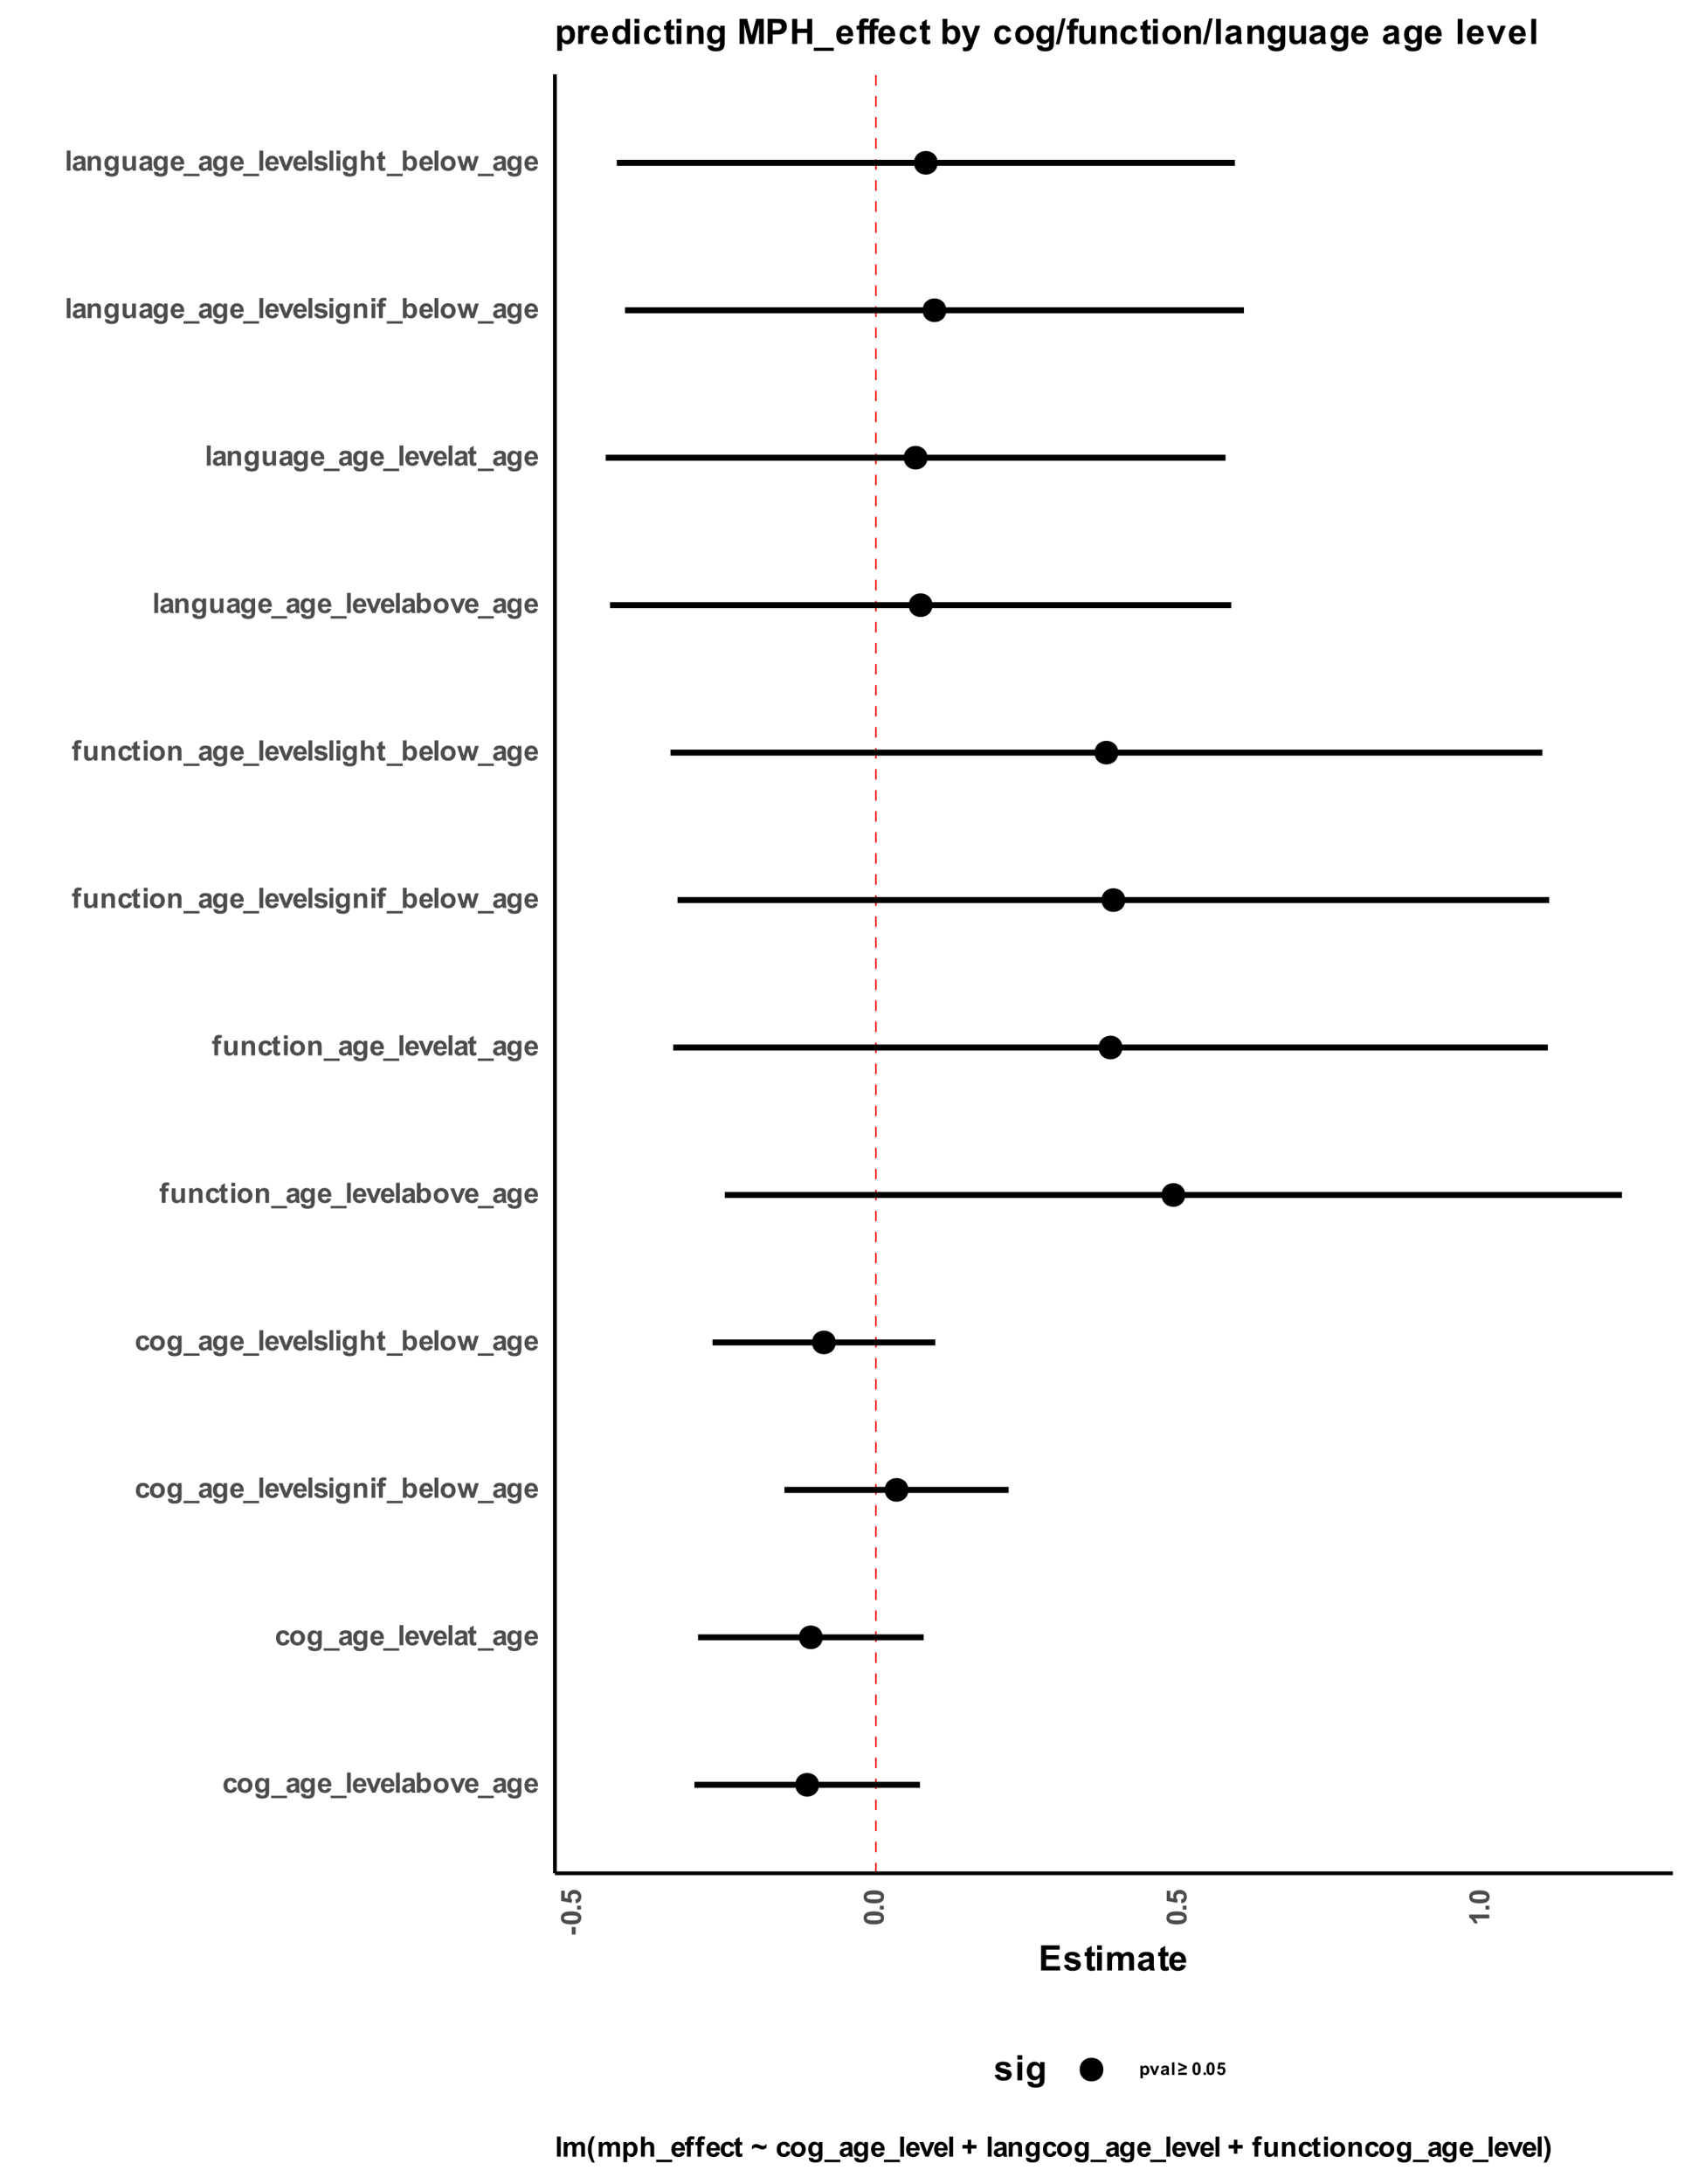 <?xml version="1.0" encoding="UTF-8"?>
<svg xmlns="http://www.w3.org/2000/svg" xmlns:xlink="http://www.w3.org/1999/xlink" width="483pt" height="623pt" viewBox="0 0 483 623" version="1.1">
<defs>
<g>
<symbol overflow="visible" id="glyph0-0">
<path style="stroke:none;" d="M 1 0 L 1 -5 L 5 -5 L 5 0 Z M 1.125 -0.125 L 4.875 -0.125 L 4.875 -4.875 L 1.125 -4.875 Z M 1.125 -0.125 "/>
</symbol>
<symbol overflow="visible" id="glyph0-1">
<path style="stroke:none;" d="M 4.188 -2.922 L 3.109 -2.734 C 3.078 -2.941 2.992 -3.098 2.859 -3.203 C 2.734 -3.316 2.566 -3.375 2.359 -3.375 C 2.086 -3.375 1.867 -3.281 1.703 -3.094 C 1.547 -2.906 1.469 -2.594 1.469 -2.156 C 1.469 -1.656 1.547 -1.301 1.703 -1.094 C 1.867 -0.895 2.094 -0.797 2.375 -0.797 C 2.582 -0.797 2.754 -0.852 2.891 -0.969 C 3.023 -1.094 3.117 -1.301 3.172 -1.594 L 4.25 -1.406 C 4.133 -0.914 3.914 -0.539 3.594 -0.281 C 3.281 -0.031 2.859 0.094 2.328 0.094 C 1.723 0.094 1.238 -0.098 0.875 -0.484 C 0.508 -0.867 0.328 -1.398 0.328 -2.078 C 0.328 -2.754 0.508 -3.285 0.875 -3.672 C 1.238 -4.055 1.727 -4.25 2.344 -4.25 C 2.852 -4.25 3.254 -4.141 3.547 -3.922 C 3.848 -3.703 4.062 -3.367 4.188 -2.922 Z M 4.188 -2.922 "/>
</symbol>
<symbol overflow="visible" id="glyph0-2">
<path style="stroke:none;" d="M 0.328 -2.141 C 0.328 -2.504 0.414 -2.852 0.594 -3.188 C 0.77 -3.531 1.02 -3.789 1.344 -3.969 C 1.676 -4.156 2.047 -4.25 2.453 -4.25 C 3.086 -4.25 3.602 -4.039 4 -3.625 C 4.406 -3.219 4.609 -2.707 4.609 -2.094 C 4.609 -1.457 4.406 -0.93 4 -0.516 C 3.594 -0.109 3.082 0.094 2.469 0.094 C 2.082 0.094 1.719 0.008 1.375 -0.156 C 1.031 -0.332 0.77 -0.586 0.594 -0.922 C 0.414 -1.254 0.328 -1.66 0.328 -2.141 Z M 1.453 -2.078 C 1.453 -1.66 1.547 -1.344 1.734 -1.125 C 1.93 -0.906 2.176 -0.797 2.469 -0.797 C 2.75 -0.797 2.984 -0.906 3.172 -1.125 C 3.367 -1.344 3.469 -1.66 3.469 -2.078 C 3.469 -2.484 3.367 -2.797 3.172 -3.016 C 2.984 -3.234 2.75 -3.344 2.469 -3.344 C 2.176 -3.344 1.93 -3.234 1.734 -3.016 C 1.547 -2.797 1.453 -2.484 1.453 -2.078 Z M 1.453 -2.078 "/>
</symbol>
<symbol overflow="visible" id="glyph0-3">
<path style="stroke:none;" d="M 0.469 0.281 L 1.734 0.422 C 1.754 0.566 1.801 0.672 1.875 0.734 C 1.977 0.805 2.141 0.844 2.359 0.844 C 2.648 0.844 2.867 0.801 3.016 0.719 C 3.109 0.656 3.18 0.562 3.234 0.438 C 3.266 0.344 3.281 0.176 3.281 -0.062 L 3.281 -0.672 C 2.945 -0.223 2.531 0 2.031 0 C 1.477 0 1.039 -0.234 0.719 -0.703 C 0.457 -1.078 0.328 -1.539 0.328 -2.094 C 0.328 -2.789 0.492 -3.32 0.828 -3.688 C 1.16 -4.062 1.578 -4.25 2.078 -4.25 C 2.586 -4.25 3.008 -4.02 3.344 -3.562 L 3.344 -4.156 L 4.375 -4.156 L 4.375 -0.422 C 4.375 0.066 4.332 0.43 4.25 0.672 C 4.176 0.91 4.066 1.098 3.922 1.234 C 3.773 1.379 3.578 1.488 3.328 1.562 C 3.086 1.645 2.781 1.688 2.406 1.688 C 1.707 1.688 1.207 1.566 0.906 1.328 C 0.613 1.086 0.469 0.781 0.469 0.406 C 0.469 0.375 0.469 0.332 0.469 0.281 Z M 1.453 -2.156 C 1.453 -1.719 1.535 -1.395 1.703 -1.188 C 1.879 -0.988 2.094 -0.891 2.344 -0.891 C 2.613 -0.891 2.836 -0.992 3.016 -1.203 C 3.203 -1.41 3.297 -1.723 3.297 -2.141 C 3.297 -2.566 3.207 -2.883 3.031 -3.094 C 2.852 -3.301 2.629 -3.406 2.359 -3.406 C 2.098 -3.406 1.879 -3.301 1.703 -3.094 C 1.535 -2.895 1.453 -2.582 1.453 -2.156 Z M 1.453 -2.156 "/>
</symbol>
<symbol overflow="visible" id="glyph0-4">
<path style="stroke:none;" d="M -0.078 1.578 L -0.078 0.875 L 4.484 0.875 L 4.484 1.578 Z M -0.078 1.578 "/>
</symbol>
<symbol overflow="visible" id="glyph0-5">
<path style="stroke:none;" d="M 1.391 -2.891 L 0.406 -3.062 C 0.508 -3.469 0.695 -3.766 0.969 -3.953 C 1.25 -4.148 1.66 -4.25 2.203 -4.25 C 2.691 -4.25 3.055 -4.188 3.297 -4.062 C 3.535 -3.945 3.703 -3.801 3.797 -3.625 C 3.891 -3.445 3.938 -3.117 3.938 -2.641 L 3.938 -1.359 C 3.938 -0.992 3.953 -0.723 3.984 -0.547 C 4.016 -0.379 4.082 -0.195 4.188 0 L 3.094 0 C 3.062 -0.07 3.023 -0.18 2.984 -0.328 C 2.973 -0.391 2.961 -0.43 2.953 -0.453 C 2.766 -0.273 2.562 -0.141 2.344 -0.047 C 2.133 0.047 1.91 0.094 1.672 0.094 C 1.242 0.094 0.906 -0.02 0.656 -0.25 C 0.406 -0.488 0.281 -0.785 0.281 -1.141 C 0.281 -1.367 0.336 -1.57 0.453 -1.75 C 0.566 -1.938 0.723 -2.078 0.922 -2.172 C 1.129 -2.273 1.422 -2.363 1.797 -2.438 C 2.305 -2.531 2.66 -2.617 2.859 -2.703 L 2.859 -2.812 C 2.859 -3.031 2.805 -3.18 2.703 -3.266 C 2.598 -3.359 2.406 -3.406 2.125 -3.406 C 1.926 -3.406 1.77 -3.363 1.656 -3.281 C 1.551 -3.207 1.461 -3.078 1.391 -2.891 Z M 2.859 -2 C 2.723 -1.945 2.5 -1.891 2.188 -1.828 C 1.883 -1.766 1.688 -1.703 1.594 -1.641 C 1.457 -1.535 1.391 -1.406 1.391 -1.25 C 1.391 -1.094 1.445 -0.957 1.562 -0.844 C 1.676 -0.738 1.82 -0.688 2 -0.688 C 2.195 -0.688 2.383 -0.75 2.562 -0.875 C 2.695 -0.977 2.785 -1.098 2.828 -1.234 C 2.848 -1.328 2.859 -1.508 2.859 -1.781 Z M 2.859 -2 "/>
</symbol>
<symbol overflow="visible" id="glyph0-6">
<path style="stroke:none;" d="M 2.984 -1.328 L 4.078 -1.141 C 3.93 -0.734 3.707 -0.426 3.406 -0.219 C 3.102 -0.008 2.723 0.094 2.266 0.094 C 1.547 0.094 1.016 -0.141 0.672 -0.609 C 0.391 -0.992 0.25 -1.473 0.25 -2.047 C 0.25 -2.734 0.426 -3.27 0.781 -3.656 C 1.145 -4.051 1.602 -4.25 2.156 -4.25 C 2.77 -4.25 3.254 -4.039 3.609 -3.625 C 3.973 -3.219 4.145 -2.598 4.125 -1.766 L 1.375 -1.766 C 1.383 -1.43 1.473 -1.176 1.641 -1 C 1.816 -0.82 2.031 -0.734 2.281 -0.734 C 2.445 -0.734 2.586 -0.781 2.703 -0.875 C 2.828 -0.969 2.922 -1.117 2.984 -1.328 Z M 3.047 -2.438 C 3.035 -2.75 2.953 -2.988 2.797 -3.156 C 2.641 -3.32 2.445 -3.406 2.219 -3.406 C 1.977 -3.406 1.781 -3.316 1.625 -3.141 C 1.469 -2.961 1.395 -2.727 1.406 -2.438 Z M 3.047 -2.438 "/>
</symbol>
<symbol overflow="visible" id="glyph0-7">
<path style="stroke:none;" d="M 0.578 0 L 0.578 -5.734 L 1.672 -5.734 L 1.672 0 Z M 0.578 0 "/>
</symbol>
<symbol overflow="visible" id="glyph0-8">
<path style="stroke:none;" d="M 1.719 0 L 0.047 -4.156 L 1.203 -4.156 L 1.984 -2.031 L 2.203 -1.328 C 2.266 -1.504 2.301 -1.625 2.312 -1.688 C 2.352 -1.801 2.395 -1.914 2.438 -2.031 L 3.219 -4.156 L 4.359 -4.156 L 2.703 0 Z M 1.719 0 "/>
</symbol>
<symbol overflow="visible" id="glyph0-9">
<path style="stroke:none;" d="M 0.531 0 L 0.531 -5.734 L 1.625 -5.734 L 1.625 -3.672 C 1.969 -4.055 2.367 -4.25 2.828 -4.25 C 3.336 -4.25 3.754 -4.062 4.078 -3.688 C 4.41 -3.32 4.578 -2.801 4.578 -2.125 C 4.578 -1.414 4.406 -0.867 4.062 -0.484 C 3.727 -0.098 3.32 0.094 2.844 0.094 C 2.602 0.094 2.367 0.035 2.141 -0.078 C 1.91 -0.203 1.711 -0.379 1.547 -0.609 L 1.547 0 Z M 1.625 -2.172 C 1.625 -1.734 1.691 -1.414 1.828 -1.219 C 2.016 -0.926 2.266 -0.781 2.578 -0.781 C 2.816 -0.781 3.02 -0.879 3.188 -1.078 C 3.363 -1.285 3.453 -1.613 3.453 -2.062 C 3.453 -2.539 3.363 -2.883 3.188 -3.094 C 3.02 -3.301 2.801 -3.406 2.531 -3.406 C 2.27 -3.406 2.051 -3.301 1.875 -3.094 C 1.707 -2.895 1.625 -2.586 1.625 -2.172 Z M 1.625 -2.172 "/>
</symbol>
<symbol overflow="visible" id="glyph0-10">
<path style="stroke:none;" d="M 2.484 -4.156 L 2.484 -3.281 L 1.734 -3.281 L 1.734 -1.609 C 1.734 -1.266 1.738 -1.062 1.75 -1 C 1.758 -0.945 1.789 -0.898 1.844 -0.859 C 1.895 -0.828 1.957 -0.812 2.031 -0.812 C 2.133 -0.812 2.281 -0.848 2.469 -0.922 L 2.562 -0.078 C 2.312 0.035 2.023 0.094 1.703 0.094 C 1.504 0.094 1.32 0.062 1.156 0 C 1 -0.07 0.883 -0.16 0.812 -0.266 C 0.738 -0.367 0.688 -0.508 0.656 -0.688 C 0.633 -0.82 0.625 -1.082 0.625 -1.469 L 0.625 -3.281 L 0.125 -3.281 L 0.125 -4.156 L 0.625 -4.156 L 0.625 -4.969 L 1.734 -5.609 L 1.734 -4.156 Z M 2.484 -4.156 "/>
</symbol>
<symbol overflow="visible" id="glyph0-11">
<path style="stroke:none;" d="M 0.188 -1.188 L 1.297 -1.359 C 1.336 -1.141 1.43 -0.973 1.578 -0.859 C 1.723 -0.754 1.922 -0.703 2.172 -0.703 C 2.461 -0.703 2.676 -0.754 2.812 -0.859 C 2.914 -0.93 2.969 -1.031 2.969 -1.156 C 2.969 -1.238 2.941 -1.305 2.891 -1.359 C 2.828 -1.41 2.703 -1.457 2.516 -1.5 C 1.629 -1.695 1.066 -1.875 0.828 -2.031 C 0.504 -2.258 0.344 -2.57 0.344 -2.969 C 0.344 -3.332 0.484 -3.633 0.766 -3.875 C 1.047 -4.125 1.488 -4.25 2.094 -4.25 C 2.656 -4.25 3.07 -4.156 3.344 -3.969 C 3.625 -3.781 3.816 -3.504 3.922 -3.141 L 2.891 -2.953 C 2.848 -3.117 2.766 -3.242 2.641 -3.328 C 2.516 -3.41 2.336 -3.453 2.109 -3.453 C 1.816 -3.453 1.609 -3.41 1.484 -3.328 C 1.398 -3.273 1.359 -3.203 1.359 -3.109 C 1.359 -3.035 1.395 -2.969 1.469 -2.906 C 1.57 -2.832 1.914 -2.727 2.5 -2.594 C 3.082 -2.469 3.488 -2.305 3.719 -2.109 C 3.945 -1.922 4.062 -1.648 4.062 -1.297 C 4.062 -0.922 3.898 -0.594 3.578 -0.312 C 3.266 -0.039 2.797 0.094 2.172 0.094 C 1.609 0.094 1.16 -0.02 0.828 -0.25 C 0.504 -0.477 0.289 -0.789 0.188 -1.188 Z M 0.188 -1.188 "/>
</symbol>
<symbol overflow="visible" id="glyph0-12">
<path style="stroke:none;" d="M 0.578 -4.719 L 0.578 -5.734 L 1.672 -5.734 L 1.672 -4.719 Z M 0.578 0 L 0.578 -4.156 L 1.672 -4.156 L 1.672 0 Z M 0.578 0 "/>
</symbol>
<symbol overflow="visible" id="glyph0-13">
<path style="stroke:none;" d="M 4.344 0 L 3.25 0 L 3.25 -2.125 C 3.25 -2.57 3.223 -2.859 3.172 -2.984 C 3.129 -3.117 3.055 -3.223 2.953 -3.297 C 2.848 -3.367 2.723 -3.406 2.578 -3.406 C 2.379 -3.406 2.203 -3.352 2.047 -3.25 C 1.898 -3.145 1.801 -3.004 1.75 -2.828 C 1.695 -2.66 1.672 -2.344 1.672 -1.875 L 1.672 0 L 0.562 0 L 0.562 -4.156 L 1.594 -4.156 L 1.594 -3.547 C 1.945 -4.016 2.398 -4.25 2.953 -4.25 C 3.191 -4.25 3.41 -4.203 3.609 -4.109 C 3.816 -4.023 3.973 -3.914 4.078 -3.781 C 4.18 -3.645 4.25 -3.488 4.281 -3.312 C 4.32 -3.145 4.344 -2.898 4.344 -2.578 Z M 4.344 0 "/>
</symbol>
<symbol overflow="visible" id="glyph0-14">
<path style="stroke:none;" d="M 0.094 -4.156 L 0.703 -4.156 L 0.703 -4.469 C 0.703 -4.812 0.738 -5.066 0.812 -5.234 C 0.883 -5.41 1.02 -5.551 1.219 -5.656 C 1.426 -5.77 1.68 -5.828 1.984 -5.828 C 2.297 -5.828 2.602 -5.781 2.906 -5.688 L 2.75 -4.922 C 2.57 -4.961 2.406 -4.984 2.25 -4.984 C 2.094 -4.984 1.977 -4.945 1.906 -4.875 C 1.832 -4.801 1.797 -4.656 1.797 -4.438 L 1.797 -4.156 L 2.625 -4.156 L 2.625 -3.281 L 1.797 -3.281 L 1.797 0 L 0.703 0 L 0.703 -3.281 L 0.094 -3.281 Z M 0.094 -4.156 "/>
</symbol>
<symbol overflow="visible" id="glyph0-15">
<path style="stroke:none;" d="M 1.344 0 L 0.031 -4.156 L 1.109 -4.156 L 1.875 -1.438 L 2.594 -4.156 L 3.656 -4.156 L 4.344 -1.438 L 5.141 -4.156 L 6.219 -4.156 L 4.891 0 L 3.828 0 L 3.125 -2.672 L 2.422 0 Z M 1.344 0 "/>
</symbol>
<symbol overflow="visible" id="glyph0-16">
<path style="stroke:none;" d="M 1.672 -5.734 L 1.672 -3.625 C 2.023 -4.039 2.445 -4.25 2.938 -4.25 C 3.188 -4.25 3.41 -4.203 3.609 -4.109 C 3.816 -4.016 3.973 -3.895 4.078 -3.75 C 4.18 -3.602 4.25 -3.441 4.281 -3.266 C 4.32 -3.086 4.344 -2.812 4.344 -2.438 L 4.344 0 L 3.25 0 L 3.25 -2.188 C 3.25 -2.625 3.227 -2.898 3.188 -3.016 C 3.145 -3.141 3.07 -3.234 2.969 -3.297 C 2.863 -3.367 2.734 -3.406 2.578 -3.406 C 2.391 -3.406 2.223 -3.359 2.078 -3.266 C 1.941 -3.18 1.836 -3.051 1.766 -2.875 C 1.703 -2.695 1.672 -2.43 1.672 -2.078 L 1.672 0 L 0.578 0 L 0.578 -5.734 Z M 1.672 -5.734 "/>
</symbol>
<symbol overflow="visible" id="glyph0-17">
<path style="stroke:none;" d="M 3.312 0 L 3.312 -0.625 C 3.156 -0.406 2.953 -0.227 2.703 -0.094 C 2.461 0.031 2.207 0.094 1.938 0.094 C 1.656 0.094 1.398 0.031 1.172 -0.094 C 0.953 -0.219 0.789 -0.391 0.688 -0.609 C 0.594 -0.828 0.547 -1.133 0.547 -1.531 L 0.547 -4.156 L 1.656 -4.156 L 1.656 -2.25 C 1.656 -1.664 1.672 -1.305 1.703 -1.172 C 1.742 -1.035 1.816 -0.93 1.922 -0.859 C 2.035 -0.785 2.176 -0.75 2.344 -0.75 C 2.531 -0.75 2.695 -0.797 2.844 -0.891 C 2.988 -0.992 3.086 -1.125 3.141 -1.281 C 3.203 -1.438 3.234 -1.812 3.234 -2.406 L 3.234 -4.156 L 4.328 -4.156 L 4.328 0 Z M 3.312 0 "/>
</symbol>
<symbol overflow="visible" id="glyph0-18">
<path style="stroke:none;" d="M 0.5 -4.156 L 1.5 -4.156 L 1.5 -3.578 C 1.863 -4.023 2.297 -4.25 2.797 -4.25 C 3.066 -4.25 3.297 -4.191 3.484 -4.078 C 3.68 -3.973 3.844 -3.805 3.969 -3.578 C 4.156 -3.805 4.352 -3.973 4.562 -4.078 C 4.77 -4.191 4.992 -4.25 5.234 -4.25 C 5.535 -4.25 5.789 -4.188 6 -4.062 C 6.219 -3.938 6.379 -3.754 6.484 -3.516 C 6.555 -3.336 6.594 -3.051 6.594 -2.656 L 6.594 0 L 5.5 0 L 5.5 -2.375 C 5.5 -2.781 5.461 -3.047 5.391 -3.172 C 5.285 -3.328 5.129 -3.406 4.922 -3.406 C 4.766 -3.406 4.617 -3.359 4.484 -3.266 C 4.348 -3.172 4.25 -3.031 4.188 -2.844 C 4.125 -2.664 4.094 -2.383 4.094 -2 L 4.094 0 L 3 0 L 3 -2.281 C 3 -2.676 2.977 -2.93 2.938 -3.047 C 2.906 -3.172 2.848 -3.258 2.766 -3.312 C 2.68 -3.375 2.566 -3.406 2.422 -3.406 C 2.254 -3.406 2.102 -3.359 1.969 -3.266 C 1.832 -3.172 1.734 -3.035 1.672 -2.859 C 1.617 -2.691 1.594 -2.41 1.594 -2.016 L 1.594 0 L 0.5 0 Z M 0.5 -4.156 "/>
</symbol>
<symbol overflow="visible" id="glyph0-19">
<path style="stroke:none;" d="M 2.391 1.688 L 1.641 1.688 C 1.242 1.082 0.941 0.457 0.734 -0.188 C 0.523 -0.844 0.422 -1.473 0.422 -2.078 C 0.422 -2.828 0.551 -3.539 0.812 -4.219 C 1.031 -4.801 1.312 -5.336 1.656 -5.828 L 2.406 -5.828 C 2.051 -5.035 1.805 -4.363 1.672 -3.812 C 1.535 -3.258 1.469 -2.672 1.469 -2.047 C 1.469 -1.617 1.504 -1.18 1.578 -0.734 C 1.66 -0.285 1.773 0.141 1.922 0.547 C 2.004 0.805 2.16 1.188 2.391 1.688 Z M 2.391 1.688 "/>
</symbol>
<symbol overflow="visible" id="glyph0-20">
<path style="stroke:none;" d="M 0.547 -4.156 L 1.562 -4.156 L 1.562 -3.547 C 1.695 -3.754 1.879 -3.922 2.109 -4.047 C 2.336 -4.18 2.586 -4.25 2.859 -4.25 C 3.336 -4.25 3.742 -4.055 4.078 -3.672 C 4.422 -3.297 4.594 -2.77 4.594 -2.094 C 4.594 -1.406 4.422 -0.867 4.078 -0.484 C 3.742 -0.098 3.336 0.094 2.859 0.094 C 2.629 0.094 2.422 0.047 2.234 -0.047 C 2.047 -0.141 1.848 -0.297 1.641 -0.516 L 1.641 1.578 L 0.547 1.578 Z M 1.625 -2.141 C 1.625 -1.68 1.719 -1.336 1.906 -1.109 C 2.094 -0.891 2.316 -0.781 2.578 -0.781 C 2.836 -0.781 3.051 -0.879 3.219 -1.078 C 3.383 -1.285 3.469 -1.625 3.469 -2.094 C 3.469 -2.531 3.379 -2.852 3.203 -3.062 C 3.035 -3.27 2.82 -3.375 2.562 -3.375 C 2.289 -3.375 2.066 -3.27 1.891 -3.062 C 1.711 -2.852 1.625 -2.547 1.625 -2.141 Z M 1.625 -2.141 "/>
</symbol>
<symbol overflow="visible" id="glyph0-21">
<path style="stroke:none;" d=""/>
</symbol>
<symbol overflow="visible" id="glyph0-22">
<path style="stroke:none;" d="M 0.266 -2.031 L 0.266 -3.047 C 0.598 -3.398 0.984 -3.578 1.422 -3.578 C 1.586 -3.578 1.738 -3.562 1.875 -3.531 C 2.008 -3.5 2.254 -3.41 2.609 -3.266 C 2.973 -3.117 3.219 -3.047 3.344 -3.047 C 3.488 -3.047 3.656 -3.086 3.844 -3.172 C 4.039 -3.266 4.227 -3.41 4.406 -3.609 L 4.406 -2.562 C 4.289 -2.438 4.125 -2.316 3.906 -2.203 C 3.695 -2.098 3.477 -2.047 3.25 -2.047 C 3.113 -2.047 2.984 -2.062 2.859 -2.094 C 2.734 -2.125 2.539 -2.195 2.281 -2.312 C 1.875 -2.488 1.555 -2.578 1.328 -2.578 C 0.961 -2.578 0.609 -2.395 0.266 -2.031 Z M 0.266 -2.031 "/>
</symbol>
<symbol overflow="visible" id="glyph0-23">
<path style="stroke:none;" d="M 1.828 -0.828 L 1.828 -2.312 L 0.328 -2.312 L 0.328 -3.344 L 1.828 -3.344 L 1.828 -4.828 L 2.828 -4.828 L 2.828 -3.344 L 4.344 -3.344 L 4.344 -2.312 L 2.828 -2.312 L 2.828 -0.828 Z M 1.828 -0.828 "/>
</symbol>
<symbol overflow="visible" id="glyph0-24">
<path style="stroke:none;" d="M 0.266 1.688 C 0.484 1.219 0.633 0.859 0.719 0.609 C 0.812 0.367 0.895 0.086 0.969 -0.234 C 1.051 -0.555 1.109 -0.863 1.141 -1.156 C 1.18 -1.445 1.203 -1.742 1.203 -2.047 C 1.203 -2.672 1.133 -3.258 1 -3.812 C 0.863 -4.363 0.617 -5.035 0.266 -5.828 L 1.016 -5.828 C 1.398 -5.266 1.703 -4.672 1.922 -4.047 C 2.141 -3.422 2.25 -2.785 2.25 -2.141 C 2.25 -1.586 2.164 -1.004 2 -0.391 C 1.801 0.316 1.477 1.008 1.031 1.688 Z M 0.266 1.688 "/>
</symbol>
<symbol overflow="visible" id="glyph1-0">
<path style="stroke:none;" d="M 0 -1 L -5 -1 L -5 -5 L 0 -5 Z M -0.125 -1.125 L -0.125 -4.875 L -4.875 -4.875 L -4.875 -1.125 Z M -0.125 -1.125 "/>
</symbol>
<symbol overflow="visible" id="glyph1-1">
<path style="stroke:none;" d="M -1.531 -0.453 L -2.625 -0.453 L -2.625 -2.609 L -1.531 -2.609 Z M -1.531 -0.453 "/>
</symbol>
<symbol overflow="visible" id="glyph1-2">
<path style="stroke:none;" d="M -5.75 -2.203 C -5.75 -2.754 -5.551 -3.188 -5.156 -3.5 C -4.688 -3.875 -3.91 -4.062 -2.828 -4.062 C -1.742 -4.062 -0.961 -3.875 -0.484 -3.5 C -0.098 -3.188 0.094 -2.754 0.094 -2.203 C 0.094 -1.641 -0.117 -1.188 -0.547 -0.844 C -0.973 -0.508 -1.738 -0.344 -2.844 -0.344 C -3.914 -0.344 -4.691 -0.531 -5.172 -0.906 C -5.555 -1.207 -5.75 -1.641 -5.75 -2.203 Z M -4.844 -2.203 C -4.844 -2.066 -4.801 -1.945 -4.719 -1.844 C -4.633 -1.738 -4.484 -1.656 -4.266 -1.594 C -3.973 -1.52 -3.492 -1.484 -2.828 -1.484 C -2.148 -1.484 -1.688 -1.516 -1.438 -1.578 C -1.188 -1.648 -1.02 -1.738 -0.938 -1.844 C -0.852 -1.945 -0.812 -2.066 -0.812 -2.203 C -0.812 -2.328 -0.852 -2.441 -0.938 -2.547 C -1.02 -2.648 -1.172 -2.734 -1.391 -2.797 C -1.672 -2.867 -2.148 -2.906 -2.828 -2.906 C -3.492 -2.906 -3.953 -2.867 -4.203 -2.797 C -4.461 -2.734 -4.633 -2.648 -4.719 -2.547 C -4.801 -2.441 -4.844 -2.328 -4.844 -2.203 Z M -4.844 -2.203 "/>
</symbol>
<symbol overflow="visible" id="glyph1-3">
<path style="stroke:none;" d="M 0 -0.578 L -1.094 -0.578 L -1.094 -1.672 L 0 -1.672 Z M 0 -0.578 "/>
</symbol>
<symbol overflow="visible" id="glyph1-4">
<path style="stroke:none;" d="M -1.469 -0.359 L -1.594 -1.453 C -1.344 -1.484 -1.145 -1.57 -1 -1.719 C -0.852 -1.875 -0.781 -2.055 -0.781 -2.266 C -0.781 -2.492 -0.875 -2.688 -1.062 -2.844 C -1.25 -3 -1.531 -3.078 -1.906 -3.078 C -2.258 -3.078 -2.52 -3 -2.688 -2.844 C -2.863 -2.688 -2.953 -2.484 -2.953 -2.234 C -2.953 -1.91 -2.816 -1.625 -2.547 -1.375 L -2.672 -0.484 L -5.656 -1.047 L -5.656 -3.953 L -4.625 -3.953 L -4.625 -1.891 L -3.656 -1.719 C -3.77 -1.957 -3.828 -2.207 -3.828 -2.469 C -3.828 -2.945 -3.648 -3.352 -3.297 -3.688 C -2.941 -4.031 -2.484 -4.203 -1.922 -4.203 C -1.453 -4.203 -1.031 -4.066 -0.656 -3.797 C -0.156 -3.422 0.094 -2.906 0.094 -2.25 C 0.094 -1.719 -0.047 -1.285 -0.328 -0.953 C -0.609 -0.617 -0.988 -0.422 -1.469 -0.359 Z M -1.469 -0.359 "/>
</symbol>
<symbol overflow="visible" id="glyph1-5">
<path style="stroke:none;" d="M 0 -3.156 L 0 -2.047 L -4.141 -2.047 C -3.766 -1.648 -3.488 -1.18 -3.312 -0.641 L -4.297 -0.641 C -4.391 -0.922 -4.566 -1.227 -4.828 -1.562 C -5.098 -1.906 -5.406 -2.141 -5.75 -2.266 L -5.75 -3.156 Z M 0 -3.156 "/>
</symbol>
<symbol overflow="visible" id="glyph2-0">
<path style="stroke:none;" d="M 1.25 0 L 1.25 -6.25 L 6.25 -6.25 L 6.25 0 Z M 1.406 -0.156 L 6.094 -0.156 L 6.094 -6.094 L 1.406 -6.094 Z M 1.406 -0.156 "/>
</symbol>
<symbol overflow="visible" id="glyph2-1">
<path style="stroke:none;" d="M 0.734 0 L 0.734 -7.156 L 6.031 -7.156 L 6.031 -5.953 L 2.172 -5.953 L 2.172 -4.359 L 5.766 -4.359 L 5.766 -3.156 L 2.172 -3.156 L 2.172 -1.203 L 6.172 -1.203 L 6.172 0 Z M 0.734 0 "/>
</symbol>
<symbol overflow="visible" id="glyph2-2">
<path style="stroke:none;" d="M 0.234 -1.484 L 1.609 -1.688 C 1.672 -1.426 1.789 -1.223 1.969 -1.078 C 2.145 -0.941 2.395 -0.875 2.719 -0.875 C 3.07 -0.875 3.336 -0.938 3.516 -1.062 C 3.641 -1.156 3.703 -1.281 3.703 -1.438 C 3.703 -1.539 3.672 -1.625 3.609 -1.688 C 3.535 -1.758 3.379 -1.82 3.141 -1.875 C 2.035 -2.113 1.336 -2.336 1.047 -2.547 C 0.629 -2.828 0.422 -3.219 0.422 -3.719 C 0.422 -4.164 0.598 -4.539 0.953 -4.844 C 1.305 -5.145 1.859 -5.297 2.609 -5.297 C 3.316 -5.297 3.844 -5.18 4.188 -4.953 C 4.531 -4.723 4.77 -4.383 4.906 -3.938 L 3.609 -3.688 C 3.555 -3.895 3.453 -4.051 3.297 -4.156 C 3.141 -4.258 2.914 -4.312 2.625 -4.312 C 2.27 -4.312 2.016 -4.266 1.859 -4.172 C 1.754 -4.098 1.703 -4.004 1.703 -3.891 C 1.703 -3.785 1.75 -3.703 1.844 -3.641 C 1.957 -3.547 2.379 -3.414 3.109 -3.25 C 3.848 -3.082 4.363 -2.879 4.656 -2.641 C 4.938 -2.398 5.078 -2.062 5.078 -1.625 C 5.078 -1.145 4.879 -0.734 4.484 -0.391 C 4.086 -0.047 3.5 0.125 2.719 0.125 C 2.008 0.125 1.445 -0.02 1.031 -0.312 C 0.625 -0.602 0.359 -0.992 0.234 -1.484 Z M 0.234 -1.484 "/>
</symbol>
<symbol overflow="visible" id="glyph2-3">
<path style="stroke:none;" d="M 3.094 -5.188 L 3.094 -4.094 L 2.156 -4.094 L 2.156 -2 C 2.156 -1.582 2.164 -1.336 2.188 -1.266 C 2.207 -1.191 2.25 -1.129 2.312 -1.078 C 2.375 -1.035 2.453 -1.016 2.547 -1.016 C 2.672 -1.016 2.852 -1.062 3.094 -1.156 L 3.203 -0.094 C 2.891 0.051 2.531 0.125 2.125 0.125 C 1.875 0.125 1.648 0.082 1.453 0 C 1.254 -0.082 1.109 -0.191 1.016 -0.328 C 0.922 -0.461 0.859 -0.641 0.828 -0.859 C 0.797 -1.023 0.781 -1.348 0.781 -1.828 L 0.781 -4.094 L 0.156 -4.094 L 0.156 -5.188 L 0.781 -5.188 L 0.781 -6.219 L 2.156 -7.016 L 2.156 -5.188 Z M 3.094 -5.188 "/>
</symbol>
<symbol overflow="visible" id="glyph2-4">
<path style="stroke:none;" d="M 0.719 -5.891 L 0.719 -7.156 L 2.094 -7.156 L 2.094 -5.891 Z M 0.719 0 L 0.719 -5.188 L 2.094 -5.188 L 2.094 0 Z M 0.719 0 "/>
</symbol>
<symbol overflow="visible" id="glyph2-5">
<path style="stroke:none;" d="M 0.609 -5.188 L 1.875 -5.188 L 1.875 -4.484 C 2.332 -5.023 2.875 -5.297 3.5 -5.297 C 3.832 -5.297 4.117 -5.227 4.359 -5.094 C 4.609 -4.957 4.812 -4.754 4.969 -4.484 C 5.188 -4.754 5.426 -4.957 5.688 -5.094 C 5.957 -5.227 6.242 -5.297 6.547 -5.297 C 6.922 -5.297 7.238 -5.219 7.5 -5.062 C 7.77 -4.914 7.969 -4.691 8.094 -4.391 C 8.195 -4.172 8.25 -3.812 8.25 -3.312 L 8.25 0 L 6.875 0 L 6.875 -2.969 C 6.875 -3.477 6.828 -3.805 6.734 -3.953 C 6.598 -4.148 6.398 -4.25 6.141 -4.25 C 5.953 -4.25 5.77 -4.191 5.594 -4.078 C 5.426 -3.961 5.305 -3.789 5.234 -3.562 C 5.16 -3.332 5.125 -2.973 5.125 -2.484 L 5.125 0 L 3.75 0 L 3.75 -2.844 C 3.75 -3.344 3.723 -3.664 3.672 -3.812 C 3.629 -3.957 3.555 -4.066 3.453 -4.141 C 3.348 -4.211 3.207 -4.25 3.031 -4.25 C 2.82 -4.25 2.629 -4.191 2.453 -4.078 C 2.285 -3.961 2.164 -3.797 2.094 -3.578 C 2.02 -3.367 1.984 -3.016 1.984 -2.516 L 1.984 0 L 0.609 0 Z M 0.609 -5.188 "/>
</symbol>
<symbol overflow="visible" id="glyph2-6">
<path style="stroke:none;" d="M 1.75 -3.609 L 0.5 -3.828 C 0.633 -4.328 0.875 -4.695 1.219 -4.938 C 1.562 -5.176 2.07 -5.297 2.75 -5.297 C 3.352 -5.297 3.805 -5.223 4.109 -5.078 C 4.41 -4.941 4.617 -4.758 4.734 -4.531 C 4.859 -4.312 4.922 -3.906 4.922 -3.312 L 4.906 -1.703 C 4.906 -1.242 4.926 -0.906 4.969 -0.688 C 5.02 -0.477 5.102 -0.25 5.219 0 L 3.875 0 C 3.832 -0.094 3.785 -0.227 3.734 -0.406 C 3.711 -0.488 3.695 -0.539 3.688 -0.562 C 3.445 -0.332 3.191 -0.16 2.922 -0.047 C 2.66 0.066 2.379 0.125 2.078 0.125 C 1.547 0.125 1.125 -0.02 0.812 -0.312 C 0.508 -0.602 0.359 -0.973 0.359 -1.422 C 0.359 -1.711 0.426 -1.973 0.562 -2.203 C 0.707 -2.43 0.906 -2.602 1.156 -2.719 C 1.406 -2.844 1.77 -2.953 2.25 -3.047 C 2.883 -3.172 3.328 -3.285 3.578 -3.391 L 3.578 -3.516 C 3.578 -3.785 3.508 -3.973 3.375 -4.078 C 3.25 -4.191 3.004 -4.25 2.641 -4.25 C 2.398 -4.25 2.211 -4.203 2.078 -4.109 C 1.941 -4.016 1.832 -3.848 1.75 -3.609 Z M 3.578 -2.484 C 3.398 -2.43 3.117 -2.363 2.734 -2.281 C 2.359 -2.195 2.113 -2.117 2 -2.047 C 1.82 -1.91 1.734 -1.75 1.734 -1.562 C 1.734 -1.363 1.801 -1.191 1.938 -1.047 C 2.082 -0.91 2.266 -0.844 2.484 -0.844 C 2.734 -0.844 2.973 -0.926 3.203 -1.094 C 3.367 -1.219 3.477 -1.367 3.531 -1.547 C 3.562 -1.66 3.578 -1.883 3.578 -2.219 Z M 3.578 -2.484 "/>
</symbol>
<symbol overflow="visible" id="glyph2-7">
<path style="stroke:none;" d="M 3.719 -1.656 L 5.094 -1.422 C 4.914 -0.922 4.633 -0.535 4.25 -0.266 C 3.875 -0.004 3.398 0.125 2.828 0.125 C 1.93 0.125 1.266 -0.172 0.828 -0.766 C 0.484 -1.234 0.312 -1.828 0.312 -2.547 C 0.312 -3.41 0.535 -4.082 0.984 -4.562 C 1.441 -5.051 2.016 -5.297 2.703 -5.297 C 3.473 -5.297 4.078 -5.039 4.516 -4.531 C 4.961 -4.031 5.176 -3.254 5.156 -2.203 L 1.719 -2.203 C 1.727 -1.797 1.836 -1.477 2.047 -1.25 C 2.266 -1.02 2.531 -0.906 2.844 -0.906 C 3.062 -0.906 3.242 -0.961 3.391 -1.078 C 3.535 -1.203 3.645 -1.395 3.719 -1.656 Z M 3.797 -3.031 C 3.785 -3.438 3.68 -3.738 3.484 -3.938 C 3.297 -4.145 3.062 -4.25 2.781 -4.25 C 2.477 -4.25 2.227 -4.141 2.031 -3.922 C 1.844 -3.703 1.75 -3.406 1.75 -3.031 Z M 3.797 -3.031 "/>
</symbol>
<symbol overflow="visible" id="glyph2-8">
<path style="stroke:none;" d="M 0.594 0.344 L 2.156 0.531 C 2.188 0.719 2.25 0.844 2.344 0.906 C 2.469 1.008 2.672 1.062 2.953 1.062 C 3.305 1.062 3.578 1.004 3.766 0.891 C 3.879 0.816 3.969 0.703 4.031 0.547 C 4.07 0.43 4.094 0.223 4.094 -0.078 L 4.094 -0.844 C 3.688 -0.281 3.172 0 2.547 0 C 1.848 0 1.297 -0.297 0.891 -0.891 C 0.566 -1.348 0.406 -1.926 0.406 -2.625 C 0.406 -3.488 0.613 -4.148 1.031 -4.609 C 1.457 -5.066 1.977 -5.297 2.594 -5.297 C 3.238 -5.297 3.77 -5.016 4.188 -4.453 L 4.188 -5.188 L 5.469 -5.188 L 5.469 -0.531 C 5.469 0.082 5.414 0.539 5.312 0.844 C 5.219 1.145 5.078 1.379 4.891 1.547 C 4.711 1.723 4.469 1.859 4.156 1.953 C 3.852 2.055 3.473 2.109 3.016 2.109 C 2.129 2.109 1.504 1.957 1.141 1.656 C 0.773 1.352 0.594 0.973 0.594 0.516 C 0.594 0.461 0.594 0.406 0.594 0.344 Z M 1.812 -2.703 C 1.812 -2.148 1.914 -1.742 2.125 -1.484 C 2.344 -1.234 2.609 -1.109 2.922 -1.109 C 3.254 -1.109 3.535 -1.238 3.766 -1.5 C 4.004 -1.758 4.125 -2.148 4.125 -2.672 C 4.125 -3.203 4.008 -3.598 3.781 -3.859 C 3.562 -4.117 3.285 -4.25 2.953 -4.25 C 2.617 -4.25 2.344 -4.117 2.125 -3.859 C 1.914 -3.609 1.812 -3.223 1.812 -2.703 Z M 1.812 -2.703 "/>
</symbol>
<symbol overflow="visible" id="glyph2-9">
<path style="stroke:none;" d="M 0.672 -5.188 L 1.953 -5.188 L 1.953 -4.422 C 2.117 -4.68 2.344 -4.891 2.625 -5.047 C 2.914 -5.211 3.234 -5.297 3.578 -5.297 C 4.18 -5.297 4.691 -5.062 5.109 -4.594 C 5.523 -4.125 5.734 -3.469 5.734 -2.625 C 5.734 -1.758 5.52 -1.082 5.094 -0.594 C 4.676 -0.113 4.164 0.125 3.562 0.125 C 3.281 0.125 3.02 0.066 2.781 -0.047 C 2.551 -0.16 2.305 -0.359 2.047 -0.641 L 2.047 1.969 L 0.672 1.969 Z M 2.031 -2.688 C 2.031 -2.102 2.145 -1.672 2.375 -1.391 C 2.613 -1.109 2.898 -0.969 3.234 -0.969 C 3.547 -0.969 3.805 -1.094 4.016 -1.344 C 4.234 -1.602 4.344 -2.023 4.344 -2.609 C 4.344 -3.148 4.234 -3.551 4.016 -3.812 C 3.797 -4.082 3.523 -4.219 3.203 -4.219 C 2.867 -4.219 2.586 -4.086 2.359 -3.828 C 2.141 -3.566 2.031 -3.188 2.031 -2.688 Z M 2.031 -2.688 "/>
</symbol>
<symbol overflow="visible" id="glyph2-10">
<path style="stroke:none;" d="M 2.031 0 L 0.656 0 L 0.656 -5.188 L 1.938 -5.188 L 1.938 -4.453 C 2.156 -4.797 2.348 -5.02 2.516 -5.125 C 2.691 -5.238 2.891 -5.297 3.109 -5.297 C 3.422 -5.297 3.723 -5.211 4.016 -5.047 L 3.594 -3.844 C 3.363 -4 3.148 -4.078 2.953 -4.078 C 2.754 -4.078 2.586 -4.02 2.453 -3.906 C 2.328 -3.801 2.223 -3.609 2.141 -3.328 C 2.066 -3.055 2.031 -2.484 2.031 -1.609 Z M 2.031 0 "/>
</symbol>
<symbol overflow="visible" id="glyph2-11">
<path style="stroke:none;" d="M 5.469 0 L 4.203 0 L 4.203 -0.766 C 3.984 -0.461 3.727 -0.238 3.438 -0.094 C 3.156 0.051 2.867 0.125 2.578 0.125 C 1.984 0.125 1.473 -0.113 1.047 -0.594 C 0.617 -1.082 0.406 -1.754 0.406 -2.609 C 0.406 -3.492 0.613 -4.16 1.031 -4.609 C 1.445 -5.066 1.969 -5.297 2.594 -5.297 C 3.176 -5.297 3.68 -5.055 4.109 -4.578 L 4.109 -7.156 L 5.469 -7.156 Z M 1.812 -2.703 C 1.812 -2.148 1.891 -1.75 2.047 -1.5 C 2.266 -1.145 2.57 -0.969 2.969 -0.969 C 3.281 -0.969 3.547 -1.098 3.766 -1.359 C 3.992 -1.629 4.109 -2.035 4.109 -2.578 C 4.109 -3.172 4 -3.598 3.781 -3.859 C 3.57 -4.117 3.297 -4.25 2.953 -4.25 C 2.629 -4.25 2.359 -4.117 2.141 -3.859 C 1.922 -3.609 1.812 -3.223 1.812 -2.703 Z M 1.812 -2.703 "/>
</symbol>
<symbol overflow="visible" id="glyph2-12">
<path style="stroke:none;" d="M 5.234 -3.656 L 3.891 -3.406 C 3.836 -3.676 3.727 -3.879 3.562 -4.016 C 3.406 -4.148 3.203 -4.219 2.953 -4.219 C 2.609 -4.219 2.332 -4.098 2.125 -3.859 C 1.926 -3.629 1.828 -3.238 1.828 -2.688 C 1.828 -2.07 1.93 -1.633 2.141 -1.375 C 2.348 -1.125 2.625 -1 2.969 -1 C 3.227 -1 3.441 -1.07 3.609 -1.219 C 3.773 -1.375 3.891 -1.629 3.953 -1.984 L 5.312 -1.766 C 5.164 -1.141 4.895 -0.664 4.5 -0.344 C 4.102 -0.031 3.57 0.125 2.906 0.125 C 2.145 0.125 1.539 -0.113 1.094 -0.594 C 0.645 -1.07 0.422 -1.738 0.422 -2.594 C 0.422 -3.445 0.645 -4.109 1.094 -4.578 C 1.539 -5.055 2.156 -5.297 2.938 -5.297 C 3.562 -5.297 4.062 -5.16 4.438 -4.891 C 4.812 -4.617 5.078 -4.207 5.234 -3.656 Z M 5.234 -3.656 "/>
</symbol>
<symbol overflow="visible" id="glyph2-13">
<path style="stroke:none;" d="M 5.438 0 L 4.062 0 L 4.062 -2.641 C 4.062 -3.203 4.031 -3.566 3.969 -3.734 C 3.914 -3.898 3.82 -4.023 3.688 -4.109 C 3.551 -4.203 3.395 -4.25 3.219 -4.25 C 2.977 -4.25 2.766 -4.18 2.578 -4.047 C 2.391 -3.922 2.258 -3.75 2.188 -3.531 C 2.113 -3.32 2.078 -2.926 2.078 -2.344 L 2.078 0 L 0.703 0 L 0.703 -5.188 L 1.984 -5.188 L 1.984 -4.422 C 2.43 -5.004 3 -5.297 3.688 -5.297 C 3.988 -5.297 4.266 -5.238 4.516 -5.125 C 4.766 -5.02 4.953 -4.883 5.078 -4.719 C 5.211 -4.551 5.305 -4.359 5.359 -4.141 C 5.41 -3.93 5.438 -3.625 5.438 -3.219 Z M 5.438 0 "/>
</symbol>
<symbol overflow="visible" id="glyph2-14">
<path style="stroke:none;" d=""/>
</symbol>
<symbol overflow="visible" id="glyph2-15">
<path style="stroke:none;" d="M 0.703 0 L 0.703 -7.156 L 2.875 -7.156 L 4.172 -2.281 L 5.453 -7.156 L 7.625 -7.156 L 7.625 0 L 6.281 0 L 6.281 -5.641 L 4.859 0 L 3.469 0 L 2.047 -5.641 L 2.047 0 Z M 0.703 0 "/>
</symbol>
<symbol overflow="visible" id="glyph2-16">
<path style="stroke:none;" d="M 0.734 0 L 0.734 -7.156 L 3.047 -7.156 C 3.922 -7.156 4.492 -7.117 4.766 -7.047 C 5.172 -6.941 5.516 -6.707 5.797 -6.344 C 6.078 -5.988 6.219 -5.523 6.219 -4.953 C 6.219 -4.516 6.133 -4.145 5.969 -3.844 C 5.812 -3.551 5.609 -3.316 5.359 -3.141 C 5.117 -2.973 4.867 -2.859 4.609 -2.797 C 4.266 -2.734 3.766 -2.703 3.109 -2.703 L 2.172 -2.703 L 2.172 0 Z M 2.172 -5.953 L 2.172 -3.922 L 2.969 -3.922 C 3.531 -3.922 3.906 -3.957 4.094 -4.031 C 4.289 -4.102 4.441 -4.219 4.547 -4.375 C 4.66 -4.539 4.719 -4.727 4.719 -4.938 C 4.719 -5.195 4.641 -5.41 4.484 -5.578 C 4.336 -5.742 4.145 -5.852 3.906 -5.906 C 3.738 -5.938 3.395 -5.953 2.875 -5.953 Z M 2.172 -5.953 "/>
</symbol>
<symbol overflow="visible" id="glyph2-17">
<path style="stroke:none;" d="M 0.734 0 L 0.734 -7.156 L 2.172 -7.156 L 2.172 -4.344 L 5.016 -4.344 L 5.016 -7.156 L 6.453 -7.156 L 6.453 0 L 5.016 0 L 5.016 -3.125 L 2.172 -3.125 L 2.172 0 Z M 0.734 0 "/>
</symbol>
<symbol overflow="visible" id="glyph2-18">
<path style="stroke:none;" d="M -0.094 1.984 L -0.094 1.094 L 5.609 1.094 L 5.609 1.984 Z M -0.094 1.984 "/>
</symbol>
<symbol overflow="visible" id="glyph2-19">
<path style="stroke:none;" d="M 0.125 -5.188 L 0.875 -5.188 L 0.875 -5.578 C 0.875 -6.016 0.922 -6.336 1.016 -6.547 C 1.109 -6.766 1.281 -6.941 1.531 -7.078 C 1.781 -7.211 2.094 -7.281 2.469 -7.281 C 2.863 -7.281 3.25 -7.223 3.625 -7.109 L 3.438 -6.141 C 3.219 -6.191 3.008 -6.219 2.812 -6.219 C 2.613 -6.219 2.469 -6.172 2.375 -6.078 C 2.289 -5.992 2.25 -5.816 2.25 -5.547 L 2.25 -5.188 L 3.281 -5.188 L 3.281 -4.109 L 2.25 -4.109 L 2.25 0 L 0.875 0 L 0.875 -4.109 L 0.125 -4.109 Z M 0.125 -5.188 "/>
</symbol>
<symbol overflow="visible" id="glyph2-20">
<path style="stroke:none;" d="M 0.656 0 L 0.656 -7.156 L 2.031 -7.156 L 2.031 -4.578 C 2.457 -5.055 2.957 -5.297 3.531 -5.297 C 4.164 -5.297 4.688 -5.066 5.094 -4.609 C 5.508 -4.16 5.719 -3.504 5.719 -2.641 C 5.719 -1.754 5.504 -1.07 5.078 -0.594 C 4.66 -0.113 4.156 0.125 3.562 0.125 C 3.258 0.125 2.961 0.051 2.672 -0.094 C 2.391 -0.25 2.145 -0.473 1.938 -0.766 L 1.938 0 Z M 2.016 -2.703 C 2.016 -2.172 2.102 -1.773 2.281 -1.516 C 2.508 -1.148 2.82 -0.969 3.219 -0.969 C 3.52 -0.969 3.773 -1.098 3.984 -1.359 C 4.203 -1.617 4.312 -2.023 4.312 -2.578 C 4.312 -3.172 4.203 -3.598 3.984 -3.859 C 3.773 -4.117 3.504 -4.25 3.172 -4.25 C 2.836 -4.25 2.562 -4.117 2.344 -3.859 C 2.125 -3.609 2.016 -3.223 2.016 -2.703 Z M 2.016 -2.703 "/>
</symbol>
<symbol overflow="visible" id="glyph2-21">
<path style="stroke:none;" d="M 0.062 -5.188 L 1.531 -5.188 L 2.766 -1.5 L 3.984 -5.188 L 5.406 -5.188 L 3.562 -0.203 L 3.25 0.703 C 3.125 1.004 3.004 1.234 2.891 1.391 C 2.785 1.555 2.66 1.688 2.516 1.781 C 2.379 1.883 2.207 1.961 2 2.016 C 1.789 2.078 1.555 2.109 1.297 2.109 C 1.035 2.109 0.773 2.078 0.516 2.016 L 0.406 0.953 C 0.613 0.992 0.805 1.016 0.984 1.016 C 1.297 1.016 1.531 0.922 1.688 0.734 C 1.844 0.547 1.961 0.305 2.047 0.016 Z M 0.062 -5.188 "/>
</symbol>
<symbol overflow="visible" id="glyph2-22">
<path style="stroke:none;" d="M 0.406 -2.672 C 0.406 -3.117 0.516 -3.555 0.734 -3.984 C 0.961 -4.41 1.281 -4.734 1.688 -4.953 C 2.102 -5.18 2.566 -5.297 3.078 -5.297 C 3.859 -5.297 4.5 -5.039 5 -4.531 C 5.5 -4.031 5.75 -3.391 5.75 -2.609 C 5.75 -1.828 5.492 -1.176 4.984 -0.656 C 4.484 -0.133 3.848 0.125 3.078 0.125 C 2.609 0.125 2.156 0.016 1.719 -0.203 C 1.289 -0.422 0.961 -0.734 0.734 -1.141 C 0.516 -1.555 0.406 -2.066 0.406 -2.672 Z M 1.812 -2.594 C 1.812 -2.082 1.93 -1.688 2.172 -1.406 C 2.422 -1.133 2.723 -1 3.078 -1 C 3.43 -1 3.727 -1.133 3.969 -1.406 C 4.219 -1.688 4.344 -2.086 4.344 -2.609 C 4.344 -3.109 4.219 -3.492 3.969 -3.766 C 3.727 -4.047 3.43 -4.188 3.078 -4.188 C 2.723 -4.188 2.422 -4.047 2.172 -3.766 C 1.93 -3.492 1.812 -3.102 1.812 -2.594 Z M 1.812 -2.594 "/>
</symbol>
<symbol overflow="visible" id="glyph2-23">
<path style="stroke:none;" d="M -0.016 0.125 L 1.766 -7.281 L 2.781 -7.281 L 1 0.125 Z M -0.016 0.125 "/>
</symbol>
<symbol overflow="visible" id="glyph2-24">
<path style="stroke:none;" d="M 4.125 0 L 4.125 -0.781 C 3.938 -0.5 3.688 -0.273 3.375 -0.109 C 3.07 0.047 2.75 0.125 2.406 0.125 C 2.062 0.125 1.75 0.047 1.469 -0.109 C 1.195 -0.266 1 -0.477 0.875 -0.75 C 0.75 -1.031 0.688 -1.414 0.688 -1.906 L 0.688 -5.188 L 2.062 -5.188 L 2.062 -2.797 C 2.062 -2.066 2.086 -1.617 2.141 -1.453 C 2.191 -1.297 2.281 -1.164 2.406 -1.062 C 2.539 -0.969 2.711 -0.922 2.922 -0.922 C 3.148 -0.922 3.359 -0.984 3.547 -1.109 C 3.734 -1.242 3.859 -1.406 3.922 -1.594 C 3.992 -1.789 4.031 -2.258 4.031 -3 L 4.031 -5.188 L 5.406 -5.188 L 5.406 0 Z M 4.125 0 "/>
</symbol>
<symbol overflow="visible" id="glyph2-25">
<path style="stroke:none;" d="M 0.719 0 L 0.719 -7.156 L 2.094 -7.156 L 2.094 0 Z M 0.719 0 "/>
</symbol>
<symbol overflow="visible" id="glyph2-26">
<path style="stroke:none;" d="M 2.141 0 L 0.047 -5.188 L 1.5 -5.188 L 2.469 -2.547 L 2.75 -1.656 C 2.82 -1.883 2.867 -2.031 2.891 -2.094 C 2.941 -2.238 2.992 -2.391 3.047 -2.547 L 4.031 -5.188 L 5.438 -5.188 L 3.375 0 Z M 2.141 0 "/>
</symbol>
<symbol overflow="visible" id="glyph3-0">
<path style="stroke:none;" d="M 0.625 0 L 0.625 -3.125 L 3.125 -3.125 L 3.125 0 Z M 0.703 -0.078 L 3.047 -0.078 L 3.047 -3.047 L 0.703 -3.047 Z M 0.703 -0.078 "/>
</symbol>
<symbol overflow="visible" id="glyph3-1">
<path style="stroke:none;" d="M 0.344 -2.594 L 0.984 -2.594 L 0.984 -2.219 C 1.066 -2.344 1.176 -2.445 1.312 -2.531 C 1.457 -2.613 1.613 -2.656 1.781 -2.656 C 2.082 -2.656 2.336 -2.535 2.547 -2.297 C 2.766 -2.055 2.875 -1.727 2.875 -1.312 C 2.875 -0.875 2.766 -0.535 2.547 -0.297 C 2.336 -0.055 2.082 0.062 1.781 0.062 C 1.633 0.062 1.504 0.035 1.391 -0.016 C 1.273 -0.078 1.156 -0.176 1.031 -0.312 L 1.031 0.984 L 0.344 0.984 Z M 1.016 -1.344 C 1.016 -1.051 1.07 -0.832 1.188 -0.688 C 1.301 -0.551 1.441 -0.484 1.609 -0.484 C 1.773 -0.484 1.91 -0.547 2.016 -0.672 C 2.117 -0.805 2.172 -1.02 2.172 -1.312 C 2.172 -1.582 2.113 -1.781 2 -1.906 C 1.895 -2.039 1.766 -2.109 1.609 -2.109 C 1.43 -2.109 1.285 -2.039 1.172 -1.906 C 1.066 -1.781 1.016 -1.594 1.016 -1.344 Z M 1.016 -1.344 "/>
</symbol>
<symbol overflow="visible" id="glyph3-2">
<path style="stroke:none;" d="M 1.078 0 L 0.031 -2.594 L 0.75 -2.594 L 1.234 -1.266 L 1.375 -0.828 C 1.414 -0.941 1.441 -1.016 1.453 -1.047 C 1.473 -1.117 1.492 -1.191 1.516 -1.266 L 2.016 -2.594 L 2.719 -2.594 L 1.688 0 Z M 1.078 0 "/>
</symbol>
<symbol overflow="visible" id="glyph3-3">
<path style="stroke:none;" d="M 0.875 -1.797 L 0.25 -1.922 C 0.32 -2.172 0.441 -2.352 0.609 -2.469 C 0.773 -2.594 1.031 -2.656 1.375 -2.656 C 1.676 -2.656 1.898 -2.617 2.047 -2.547 C 2.203 -2.473 2.312 -2.379 2.375 -2.266 C 2.438 -2.148 2.469 -1.945 2.469 -1.656 L 2.453 -0.859 C 2.453 -0.629 2.461 -0.457 2.484 -0.344 C 2.504 -0.238 2.547 -0.125 2.609 0 L 1.938 0 C 1.914 -0.039 1.895 -0.109 1.875 -0.203 C 1.852 -0.242 1.844 -0.27 1.844 -0.281 C 1.727 -0.164 1.602 -0.078 1.469 -0.016 C 1.332 0.035 1.191 0.062 1.047 0.062 C 0.773 0.062 0.562 -0.008 0.406 -0.156 C 0.25 -0.301 0.172 -0.484 0.172 -0.703 C 0.172 -0.848 0.207 -0.977 0.281 -1.094 C 0.352 -1.207 0.453 -1.297 0.578 -1.359 C 0.703 -1.422 0.883 -1.477 1.125 -1.531 C 1.445 -1.582 1.672 -1.633 1.797 -1.688 L 1.797 -1.766 C 1.797 -1.891 1.758 -1.977 1.688 -2.031 C 1.625 -2.094 1.504 -2.125 1.328 -2.125 C 1.203 -2.125 1.102 -2.098 1.031 -2.047 C 0.969 -2.004 0.914 -1.922 0.875 -1.797 Z M 1.797 -1.25 C 1.703 -1.219 1.562 -1.18 1.375 -1.141 C 1.188 -1.098 1.062 -1.055 1 -1.016 C 0.906 -0.953 0.859 -0.875 0.859 -0.781 C 0.859 -0.688 0.895 -0.602 0.969 -0.531 C 1.039 -0.457 1.133 -0.422 1.25 -0.422 C 1.375 -0.422 1.488 -0.461 1.594 -0.547 C 1.676 -0.609 1.734 -0.688 1.766 -0.781 C 1.785 -0.832 1.797 -0.941 1.797 -1.109 Z M 1.797 -1.25 "/>
</symbol>
<symbol overflow="visible" id="glyph3-4">
<path style="stroke:none;" d="M 0.359 0 L 0.359 -3.578 L 1.047 -3.578 L 1.047 0 Z M 0.359 0 "/>
</symbol>
<symbol overflow="visible" id="glyph3-5">
<path style="stroke:none;" d=""/>
</symbol>
<symbol overflow="visible" id="glyph3-6">
<path style="stroke:none;" d="M 0.141 -0.828 L 0.141 -1.516 L 1.859 -2.188 L 0.141 -2.859 L 0.141 -3.547 L 2.594 -2.484 L 2.594 -1.891 Z M 0.141 0 L 0.141 -0.641 L 2.594 -0.641 L 2.594 0 Z M 0.141 0 "/>
</symbol>
<symbol overflow="visible" id="glyph3-7">
<path style="stroke:none;" d="M 1.375 -3.594 C 1.719 -3.594 1.988 -3.469 2.188 -3.219 C 2.414 -2.926 2.531 -2.441 2.531 -1.766 C 2.531 -1.086 2.414 -0.602 2.188 -0.312 C 1.988 -0.062 1.719 0.062 1.375 0.062 C 1.02 0.062 0.734 -0.07 0.516 -0.344 C 0.305 -0.613 0.203 -1.086 0.203 -1.766 C 0.203 -2.441 0.32 -2.93 0.562 -3.234 C 0.758 -3.473 1.031 -3.594 1.375 -3.594 Z M 1.375 -3.031 C 1.289 -3.031 1.211 -3 1.141 -2.938 C 1.078 -2.883 1.031 -2.789 1 -2.656 C 0.945 -2.477 0.922 -2.18 0.922 -1.766 C 0.922 -1.348 0.941 -1.062 0.984 -0.906 C 1.035 -0.75 1.094 -0.645 1.156 -0.594 C 1.219 -0.539 1.289 -0.516 1.375 -0.516 C 1.457 -0.516 1.531 -0.539 1.594 -0.594 C 1.656 -0.645 1.707 -0.738 1.75 -0.875 C 1.789 -1.051 1.812 -1.348 1.812 -1.766 C 1.812 -2.18 1.789 -2.469 1.75 -2.625 C 1.707 -2.781 1.656 -2.883 1.594 -2.938 C 1.531 -3 1.457 -3.031 1.375 -3.031 Z M 1.375 -3.031 "/>
</symbol>
<symbol overflow="visible" id="glyph3-8">
<path style="stroke:none;" d="M 0.359 0 L 0.359 -0.688 L 1.047 -0.688 L 1.047 0 Z M 0.359 0 "/>
</symbol>
<symbol overflow="visible" id="glyph3-9">
<path style="stroke:none;" d="M 0.219 -0.922 L 0.906 -0.984 C 0.926 -0.836 0.984 -0.719 1.078 -0.625 C 1.172 -0.531 1.281 -0.484 1.406 -0.484 C 1.551 -0.484 1.672 -0.539 1.766 -0.656 C 1.867 -0.781 1.922 -0.957 1.922 -1.188 C 1.922 -1.406 1.867 -1.566 1.766 -1.672 C 1.672 -1.785 1.547 -1.844 1.391 -1.844 C 1.191 -1.844 1.016 -1.758 0.859 -1.594 L 0.312 -1.672 L 0.656 -3.531 L 2.469 -3.531 L 2.469 -2.891 L 1.172 -2.891 L 1.062 -2.281 C 1.219 -2.352 1.375 -2.391 1.531 -2.391 C 1.844 -2.391 2.102 -2.281 2.312 -2.062 C 2.52 -1.844 2.625 -1.555 2.625 -1.203 C 2.625 -0.91 2.539 -0.645 2.375 -0.406 C 2.145 -0.094 1.82 0.062 1.406 0.062 C 1.07 0.062 0.801 -0.023 0.594 -0.203 C 0.383 -0.379 0.258 -0.617 0.219 -0.922 Z M 0.219 -0.922 "/>
</symbol>
</g>
<clipPath id="clip1">
  <path d="M 249 21.207 L 251 21.207 L 251 534.422 L 249 534.422 Z M 249 21.207 "/>
</clipPath>
</defs>
<g id="surface50571">
<rect x="0" y="0" width="483" height="623" style="fill:rgb(100%,100%,100%);fill-opacity:1;stroke:none;"/>
<path style="fill-rule:nonzero;fill:rgb(0%,0%,0%);fill-opacity:1;stroke-width:0.709;stroke-linecap:round;stroke-linejoin:round;stroke:rgb(0%,0%,0%);stroke-opacity:1;stroke-miterlimit:10;" d="M 233.438 509.184 C 233.438 513.211 227.395 513.211 227.395 509.184 C 227.395 505.152 233.438 505.152 233.438 509.184 "/>
<path style="fill-rule:nonzero;fill:rgb(0%,0%,0%);fill-opacity:1;stroke-width:0.709;stroke-linecap:round;stroke-linejoin:round;stroke:rgb(0%,0%,0%);stroke-opacity:1;stroke-miterlimit:10;" d="M 234.484 467.117 C 234.484 471.145 228.441 471.145 228.441 467.117 C 228.441 463.086 234.484 463.086 234.484 467.117 "/>
<path style="fill-rule:nonzero;fill:rgb(0%,0%,0%);fill-opacity:1;stroke-width:0.709;stroke-linecap:round;stroke-linejoin:round;stroke:rgb(0%,0%,0%);stroke-opacity:1;stroke-miterlimit:10;" d="M 258.957 425.047 C 258.957 429.078 252.914 429.078 252.914 425.047 C 252.914 421.02 258.957 421.02 258.957 425.047 "/>
<path style="fill-rule:nonzero;fill:rgb(0%,0%,0%);fill-opacity:1;stroke-width:0.709;stroke-linecap:round;stroke-linejoin:round;stroke:rgb(0%,0%,0%);stroke-opacity:1;stroke-miterlimit:10;" d="M 238.215 382.98 C 238.215 387.012 232.172 387.012 232.172 382.98 C 232.172 378.953 238.215 378.953 238.215 382.98 "/>
<path style="fill-rule:nonzero;fill:rgb(0%,0%,0%);fill-opacity:1;stroke-width:0.709;stroke-linecap:round;stroke-linejoin:round;stroke:rgb(0%,0%,0%);stroke-opacity:1;stroke-miterlimit:10;" d="M 337.977 340.914 C 337.977 344.945 331.934 344.945 331.934 340.914 C 331.934 336.887 337.977 336.887 337.977 340.914 "/>
<path style="fill-rule:nonzero;fill:rgb(0%,0%,0%);fill-opacity:1;stroke-width:0.709;stroke-linecap:round;stroke-linejoin:round;stroke:rgb(0%,0%,0%);stroke-opacity:1;stroke-miterlimit:10;" d="M 320.035 298.848 C 320.035 302.879 313.992 302.879 313.992 298.848 C 313.992 294.82 320.035 294.82 320.035 298.848 "/>
<path style="fill-rule:nonzero;fill:rgb(0%,0%,0%);fill-opacity:1;stroke-width:0.709;stroke-linecap:round;stroke-linejoin:round;stroke:rgb(0%,0%,0%);stroke-opacity:1;stroke-miterlimit:10;" d="M 320.848 256.781 C 320.848 260.812 314.805 260.812 314.805 256.781 C 314.805 252.754 320.848 252.754 320.848 256.781 "/>
<path style="fill-rule:nonzero;fill:rgb(0%,0%,0%);fill-opacity:1;stroke-width:0.709;stroke-linecap:round;stroke-linejoin:round;stroke:rgb(0%,0%,0%);stroke-opacity:1;stroke-miterlimit:10;" d="M 318.863 214.715 C 318.863 218.746 312.816 218.746 312.816 214.715 C 312.816 210.688 318.863 210.688 318.863 214.715 "/>
<path style="fill-rule:nonzero;fill:rgb(0%,0%,0%);fill-opacity:1;stroke-width:0.709;stroke-linecap:round;stroke-linejoin:round;stroke:rgb(0%,0%,0%);stroke-opacity:1;stroke-miterlimit:10;" d="M 265.828 172.648 C 265.828 176.68 259.785 176.68 259.785 172.648 C 259.785 168.621 265.828 168.621 265.828 172.648 "/>
<path style="fill-rule:nonzero;fill:rgb(0%,0%,0%);fill-opacity:1;stroke-width:0.709;stroke-linecap:round;stroke-linejoin:round;stroke:rgb(0%,0%,0%);stroke-opacity:1;stroke-miterlimit:10;" d="M 264.395 130.582 C 264.395 134.609 258.352 134.609 258.352 130.582 C 258.352 126.555 264.395 126.555 264.395 130.582 "/>
<path style="fill-rule:nonzero;fill:rgb(0%,0%,0%);fill-opacity:1;stroke-width:0.709;stroke-linecap:round;stroke-linejoin:round;stroke:rgb(0%,0%,0%);stroke-opacity:1;stroke-miterlimit:10;" d="M 269.773 88.516 C 269.773 92.543 263.73 92.543 263.73 88.516 C 263.73 84.488 269.773 84.488 269.773 88.516 "/>
<path style="fill-rule:nonzero;fill:rgb(0%,0%,0%);fill-opacity:1;stroke-width:0.709;stroke-linecap:round;stroke-linejoin:round;stroke:rgb(0%,0%,0%);stroke-opacity:1;stroke-miterlimit:10;" d="M 267.316 46.449 C 267.316 50.477 261.273 50.477 261.273 46.449 C 261.273 42.418 267.316 42.418 267.316 46.449 "/>
<g clip-path="url(#clip1)" clip-rule="nonzero">
<path style="fill:none;stroke-width:0.427;stroke-linecap:butt;stroke-linejoin:round;stroke:rgb(100%,0%,0%);stroke-opacity:1;stroke-dasharray:3,3;stroke-miterlimit:10;" d="M 250.035 534.422 L 250.035 21.207 "/>
</g>
<path style="fill:none;stroke-width:1.707;stroke-linecap:butt;stroke-linejoin:round;stroke:rgb(0%,0%,0%);stroke-opacity:1;stroke-miterlimit:10;" d="M 262.605 509.184 L 262.605 509.184 "/>
<path style="fill:none;stroke-width:1.707;stroke-linecap:butt;stroke-linejoin:round;stroke:rgb(0%,0%,0%);stroke-opacity:1;stroke-miterlimit:10;" d="M 262.605 509.184 L 198.227 509.184 "/>
<path style="fill:none;stroke-width:1.707;stroke-linecap:butt;stroke-linejoin:round;stroke:rgb(0%,0%,0%);stroke-opacity:1;stroke-miterlimit:10;" d="M 198.227 509.184 L 198.227 509.184 "/>
<path style="fill:none;stroke-width:1.707;stroke-linecap:butt;stroke-linejoin:round;stroke:rgb(0%,0%,0%);stroke-opacity:1;stroke-miterlimit:10;" d="M 263.672 467.117 L 263.672 467.117 "/>
<path style="fill:none;stroke-width:1.707;stroke-linecap:butt;stroke-linejoin:round;stroke:rgb(0%,0%,0%);stroke-opacity:1;stroke-miterlimit:10;" d="M 263.672 467.117 L 199.258 467.117 "/>
<path style="fill:none;stroke-width:1.707;stroke-linecap:butt;stroke-linejoin:round;stroke:rgb(0%,0%,0%);stroke-opacity:1;stroke-miterlimit:10;" d="M 199.258 467.117 L 199.258 467.117 "/>
<path style="fill:none;stroke-width:1.707;stroke-linecap:butt;stroke-linejoin:round;stroke:rgb(0%,0%,0%);stroke-opacity:1;stroke-miterlimit:10;" d="M 287.934 425.047 L 287.934 425.047 "/>
<path style="fill:none;stroke-width:1.707;stroke-linecap:butt;stroke-linejoin:round;stroke:rgb(0%,0%,0%);stroke-opacity:1;stroke-miterlimit:10;" d="M 287.934 425.047 L 223.938 425.047 "/>
<path style="fill:none;stroke-width:1.707;stroke-linecap:butt;stroke-linejoin:round;stroke:rgb(0%,0%,0%);stroke-opacity:1;stroke-miterlimit:10;" d="M 223.938 425.047 L 223.938 425.047 "/>
<path style="fill:none;stroke-width:1.707;stroke-linecap:butt;stroke-linejoin:round;stroke:rgb(0%,0%,0%);stroke-opacity:1;stroke-miterlimit:10;" d="M 266.988 382.98 L 266.988 382.98 "/>
<path style="fill:none;stroke-width:1.707;stroke-linecap:butt;stroke-linejoin:round;stroke:rgb(0%,0%,0%);stroke-opacity:1;stroke-miterlimit:10;" d="M 266.988 382.98 L 203.402 382.98 "/>
<path style="fill:none;stroke-width:1.707;stroke-linecap:butt;stroke-linejoin:round;stroke:rgb(0%,0%,0%);stroke-opacity:1;stroke-miterlimit:10;" d="M 203.402 382.98 L 203.402 382.98 "/>
<path style="fill:none;stroke-width:1.707;stroke-linecap:butt;stroke-linejoin:round;stroke:rgb(0%,0%,0%);stroke-opacity:1;stroke-miterlimit:10;" d="M 463.016 340.914 L 463.016 340.914 "/>
<path style="fill:none;stroke-width:1.707;stroke-linecap:butt;stroke-linejoin:round;stroke:rgb(0%,0%,0%);stroke-opacity:1;stroke-miterlimit:10;" d="M 463.016 340.914 L 206.895 340.914 "/>
<path style="fill:none;stroke-width:1.707;stroke-linecap:butt;stroke-linejoin:round;stroke:rgb(0%,0%,0%);stroke-opacity:1;stroke-miterlimit:10;" d="M 206.895 340.914 L 206.895 340.914 "/>
<path style="fill:none;stroke-width:1.707;stroke-linecap:butt;stroke-linejoin:round;stroke:rgb(0%,0%,0%);stroke-opacity:1;stroke-miterlimit:10;" d="M 441.852 298.848 L 441.852 298.848 "/>
<path style="fill:none;stroke-width:1.707;stroke-linecap:butt;stroke-linejoin:round;stroke:rgb(0%,0%,0%);stroke-opacity:1;stroke-miterlimit:10;" d="M 441.852 298.848 L 192.176 298.848 "/>
<path style="fill:none;stroke-width:1.707;stroke-linecap:butt;stroke-linejoin:round;stroke:rgb(0%,0%,0%);stroke-opacity:1;stroke-miterlimit:10;" d="M 192.176 298.848 L 192.176 298.848 "/>
<path style="fill:none;stroke-width:1.707;stroke-linecap:butt;stroke-linejoin:round;stroke:rgb(0%,0%,0%);stroke-opacity:1;stroke-miterlimit:10;" d="M 442.242 256.781 L 442.242 256.781 "/>
<path style="fill:none;stroke-width:1.707;stroke-linecap:butt;stroke-linejoin:round;stroke:rgb(0%,0%,0%);stroke-opacity:1;stroke-miterlimit:10;" d="M 442.242 256.781 L 193.41 256.781 "/>
<path style="fill:none;stroke-width:1.707;stroke-linecap:butt;stroke-linejoin:round;stroke:rgb(0%,0%,0%);stroke-opacity:1;stroke-miterlimit:10;" d="M 193.41 256.781 L 193.41 256.781 "/>
<path style="fill:none;stroke-width:1.707;stroke-linecap:butt;stroke-linejoin:round;stroke:rgb(0%,0%,0%);stroke-opacity:1;stroke-miterlimit:10;" d="M 440.281 214.715 L 440.281 214.715 "/>
<path style="fill:none;stroke-width:1.707;stroke-linecap:butt;stroke-linejoin:round;stroke:rgb(0%,0%,0%);stroke-opacity:1;stroke-miterlimit:10;" d="M 440.281 214.715 L 191.402 214.715 "/>
<path style="fill:none;stroke-width:1.707;stroke-linecap:butt;stroke-linejoin:round;stroke:rgb(0%,0%,0%);stroke-opacity:1;stroke-miterlimit:10;" d="M 191.402 214.715 L 191.402 214.715 "/>
<path style="fill:none;stroke-width:1.707;stroke-linecap:butt;stroke-linejoin:round;stroke:rgb(0%,0%,0%);stroke-opacity:1;stroke-miterlimit:10;" d="M 351.48 172.648 L 351.48 172.648 "/>
<path style="fill:none;stroke-width:1.707;stroke-linecap:butt;stroke-linejoin:round;stroke:rgb(0%,0%,0%);stroke-opacity:1;stroke-miterlimit:10;" d="M 351.48 172.648 L 174.133 172.648 "/>
<path style="fill:none;stroke-width:1.707;stroke-linecap:butt;stroke-linejoin:round;stroke:rgb(0%,0%,0%);stroke-opacity:1;stroke-miterlimit:10;" d="M 174.133 172.648 L 174.133 172.648 "/>
<path style="fill:none;stroke-width:1.707;stroke-linecap:butt;stroke-linejoin:round;stroke:rgb(0%,0%,0%);stroke-opacity:1;stroke-miterlimit:10;" d="M 349.84 130.582 L 349.84 130.582 "/>
<path style="fill:none;stroke-width:1.707;stroke-linecap:butt;stroke-linejoin:round;stroke:rgb(0%,0%,0%);stroke-opacity:1;stroke-miterlimit:10;" d="M 349.84 130.582 L 172.906 130.582 "/>
<path style="fill:none;stroke-width:1.707;stroke-linecap:butt;stroke-linejoin:round;stroke:rgb(0%,0%,0%);stroke-opacity:1;stroke-miterlimit:10;" d="M 172.906 130.582 L 172.906 130.582 "/>
<path style="fill:none;stroke-width:1.707;stroke-linecap:butt;stroke-linejoin:round;stroke:rgb(0%,0%,0%);stroke-opacity:1;stroke-miterlimit:10;" d="M 355.094 88.516 L 355.094 88.516 "/>
<path style="fill:none;stroke-width:1.707;stroke-linecap:butt;stroke-linejoin:round;stroke:rgb(0%,0%,0%);stroke-opacity:1;stroke-miterlimit:10;" d="M 355.094 88.516 L 178.41 88.516 "/>
<path style="fill:none;stroke-width:1.707;stroke-linecap:butt;stroke-linejoin:round;stroke:rgb(0%,0%,0%);stroke-opacity:1;stroke-miterlimit:10;" d="M 178.41 88.516 L 178.41 88.516 "/>
<path style="fill:none;stroke-width:1.707;stroke-linecap:butt;stroke-linejoin:round;stroke:rgb(0%,0%,0%);stroke-opacity:1;stroke-miterlimit:10;" d="M 352.527 46.449 L 352.527 46.449 "/>
<path style="fill:none;stroke-width:1.707;stroke-linecap:butt;stroke-linejoin:round;stroke:rgb(0%,0%,0%);stroke-opacity:1;stroke-miterlimit:10;" d="M 352.527 46.449 L 176.066 46.449 "/>
<path style="fill:none;stroke-width:1.707;stroke-linecap:butt;stroke-linejoin:round;stroke:rgb(0%,0%,0%);stroke-opacity:1;stroke-miterlimit:10;" d="M 176.066 46.449 L 176.066 46.449 "/>
<path style="fill:none;stroke-width:1.067;stroke-linecap:butt;stroke-linejoin:round;stroke:rgb(0%,0%,0%);stroke-opacity:1;stroke-miterlimit:10;" d="M 158.402 534.422 L 158.402 21.207 "/>
<g style="fill:rgb(30.196%,30.196%,30.196%);fill-opacity:1;">
  <use xlink:href="#glyph0-1" x="63.469" y="511.426"/>
  <use xlink:href="#glyph0-2" x="67.469" y="511.426"/>
  <use xlink:href="#glyph0-3" x="72.469" y="511.426"/>
  <use xlink:href="#glyph0-4" x="77.469" y="511.426"/>
  <use xlink:href="#glyph0-5" x="81.469" y="511.426"/>
  <use xlink:href="#glyph0-3" x="85.469" y="511.426"/>
  <use xlink:href="#glyph0-6" x="90.469" y="511.426"/>
  <use xlink:href="#glyph0-4" x="94.469" y="511.426"/>
  <use xlink:href="#glyph0-7" x="98.469" y="511.426"/>
  <use xlink:href="#glyph0-6" x="100.469" y="511.426"/>
  <use xlink:href="#glyph0-8" x="104.469" y="511.426"/>
  <use xlink:href="#glyph0-6" x="108.469" y="511.426"/>
  <use xlink:href="#glyph0-7" x="112.469" y="511.426"/>
  <use xlink:href="#glyph0-5" x="114.469" y="511.426"/>
  <use xlink:href="#glyph0-9" x="118.469" y="511.426"/>
  <use xlink:href="#glyph0-2" x="123.469" y="511.426"/>
  <use xlink:href="#glyph0-8" x="128.469" y="511.426"/>
  <use xlink:href="#glyph0-6" x="132.469" y="511.426"/>
  <use xlink:href="#glyph0-4" x="136.469" y="511.426"/>
  <use xlink:href="#glyph0-5" x="140.469" y="511.426"/>
  <use xlink:href="#glyph0-3" x="144.469" y="511.426"/>
  <use xlink:href="#glyph0-6" x="149.469" y="511.426"/>
</g>
<g style="fill:rgb(30.196%,30.196%,30.196%);fill-opacity:1;">
  <use xlink:href="#glyph0-1" x="78.469" y="469.359"/>
  <use xlink:href="#glyph0-2" x="82.469" y="469.359"/>
  <use xlink:href="#glyph0-3" x="87.469" y="469.359"/>
  <use xlink:href="#glyph0-4" x="92.469" y="469.359"/>
  <use xlink:href="#glyph0-5" x="96.469" y="469.359"/>
  <use xlink:href="#glyph0-3" x="100.469" y="469.359"/>
  <use xlink:href="#glyph0-6" x="105.469" y="469.359"/>
  <use xlink:href="#glyph0-4" x="109.469" y="469.359"/>
  <use xlink:href="#glyph0-7" x="113.469" y="469.359"/>
  <use xlink:href="#glyph0-6" x="115.469" y="469.359"/>
  <use xlink:href="#glyph0-8" x="119.469" y="469.359"/>
  <use xlink:href="#glyph0-6" x="123.469" y="469.359"/>
  <use xlink:href="#glyph0-7" x="127.469" y="469.359"/>
  <use xlink:href="#glyph0-5" x="129.469" y="469.359"/>
  <use xlink:href="#glyph0-10" x="133.469" y="469.359"/>
  <use xlink:href="#glyph0-4" x="136.469" y="469.359"/>
  <use xlink:href="#glyph0-5" x="140.469" y="469.359"/>
  <use xlink:href="#glyph0-3" x="144.469" y="469.359"/>
  <use xlink:href="#glyph0-6" x="149.469" y="469.359"/>
</g>
<g style="fill:rgb(30.196%,30.196%,30.196%);fill-opacity:1;">
  <use xlink:href="#glyph0-1" x="38.469" y="427.289"/>
  <use xlink:href="#glyph0-2" x="42.469" y="427.289"/>
  <use xlink:href="#glyph0-3" x="47.469" y="427.289"/>
  <use xlink:href="#glyph0-4" x="52.469" y="427.289"/>
  <use xlink:href="#glyph0-5" x="56.469" y="427.289"/>
  <use xlink:href="#glyph0-3" x="60.469" y="427.289"/>
  <use xlink:href="#glyph0-6" x="65.469" y="427.289"/>
  <use xlink:href="#glyph0-4" x="69.469" y="427.289"/>
  <use xlink:href="#glyph0-7" x="73.469" y="427.289"/>
  <use xlink:href="#glyph0-6" x="75.469" y="427.289"/>
  <use xlink:href="#glyph0-8" x="79.469" y="427.289"/>
  <use xlink:href="#glyph0-6" x="83.469" y="427.289"/>
  <use xlink:href="#glyph0-7" x="87.469" y="427.289"/>
  <use xlink:href="#glyph0-11" x="89.469" y="427.289"/>
  <use xlink:href="#glyph0-12" x="93.469" y="427.289"/>
  <use xlink:href="#glyph0-3" x="95.469" y="427.289"/>
  <use xlink:href="#glyph0-13" x="100.469" y="427.289"/>
  <use xlink:href="#glyph0-12" x="105.469" y="427.289"/>
  <use xlink:href="#glyph0-14" x="107.469" y="427.289"/>
  <use xlink:href="#glyph0-4" x="110.469" y="427.289"/>
  <use xlink:href="#glyph0-9" x="114.469" y="427.289"/>
  <use xlink:href="#glyph0-6" x="119.469" y="427.289"/>
  <use xlink:href="#glyph0-7" x="123.469" y="427.289"/>
  <use xlink:href="#glyph0-2" x="125.469" y="427.289"/>
  <use xlink:href="#glyph0-15" x="130.469" y="427.289"/>
  <use xlink:href="#glyph0-4" x="136.469" y="427.289"/>
  <use xlink:href="#glyph0-5" x="140.469" y="427.289"/>
  <use xlink:href="#glyph0-3" x="144.469" y="427.289"/>
  <use xlink:href="#glyph0-6" x="149.469" y="427.289"/>
</g>
<g style="fill:rgb(30.196%,30.196%,30.196%);fill-opacity:1;">
  <use xlink:href="#glyph0-1" x="38.469" y="385.223"/>
  <use xlink:href="#glyph0-2" x="42.469" y="385.223"/>
  <use xlink:href="#glyph0-3" x="47.469" y="385.223"/>
  <use xlink:href="#glyph0-4" x="52.469" y="385.223"/>
  <use xlink:href="#glyph0-5" x="56.469" y="385.223"/>
  <use xlink:href="#glyph0-3" x="60.469" y="385.223"/>
  <use xlink:href="#glyph0-6" x="65.469" y="385.223"/>
  <use xlink:href="#glyph0-4" x="69.469" y="385.223"/>
  <use xlink:href="#glyph0-7" x="73.469" y="385.223"/>
  <use xlink:href="#glyph0-6" x="75.469" y="385.223"/>
  <use xlink:href="#glyph0-8" x="79.469" y="385.223"/>
  <use xlink:href="#glyph0-6" x="83.469" y="385.223"/>
  <use xlink:href="#glyph0-7" x="87.469" y="385.223"/>
  <use xlink:href="#glyph0-11" x="89.469" y="385.223"/>
  <use xlink:href="#glyph0-7" x="93.469" y="385.223"/>
  <use xlink:href="#glyph0-12" x="95.469" y="385.223"/>
  <use xlink:href="#glyph0-3" x="97.469" y="385.223"/>
  <use xlink:href="#glyph0-16" x="102.469" y="385.223"/>
  <use xlink:href="#glyph0-10" x="107.469" y="385.223"/>
  <use xlink:href="#glyph0-4" x="110.469" y="385.223"/>
  <use xlink:href="#glyph0-9" x="114.469" y="385.223"/>
  <use xlink:href="#glyph0-6" x="119.469" y="385.223"/>
  <use xlink:href="#glyph0-7" x="123.469" y="385.223"/>
  <use xlink:href="#glyph0-2" x="125.469" y="385.223"/>
  <use xlink:href="#glyph0-15" x="130.469" y="385.223"/>
  <use xlink:href="#glyph0-4" x="136.469" y="385.223"/>
  <use xlink:href="#glyph0-5" x="140.469" y="385.223"/>
  <use xlink:href="#glyph0-3" x="144.469" y="385.223"/>
  <use xlink:href="#glyph0-6" x="149.469" y="385.223"/>
</g>
<g style="fill:rgb(30.196%,30.196%,30.196%);fill-opacity:1;">
  <use xlink:href="#glyph0-14" x="45.469" y="343.156"/>
  <use xlink:href="#glyph0-17" x="48.469" y="343.156"/>
  <use xlink:href="#glyph0-13" x="53.469" y="343.156"/>
  <use xlink:href="#glyph0-1" x="58.469" y="343.156"/>
  <use xlink:href="#glyph0-10" x="62.469" y="343.156"/>
  <use xlink:href="#glyph0-12" x="65.469" y="343.156"/>
  <use xlink:href="#glyph0-2" x="67.469" y="343.156"/>
  <use xlink:href="#glyph0-13" x="72.469" y="343.156"/>
  <use xlink:href="#glyph0-4" x="77.469" y="343.156"/>
  <use xlink:href="#glyph0-5" x="81.469" y="343.156"/>
  <use xlink:href="#glyph0-3" x="85.469" y="343.156"/>
  <use xlink:href="#glyph0-6" x="90.469" y="343.156"/>
  <use xlink:href="#glyph0-4" x="94.469" y="343.156"/>
  <use xlink:href="#glyph0-7" x="98.469" y="343.156"/>
  <use xlink:href="#glyph0-6" x="100.469" y="343.156"/>
  <use xlink:href="#glyph0-8" x="104.469" y="343.156"/>
  <use xlink:href="#glyph0-6" x="108.469" y="343.156"/>
  <use xlink:href="#glyph0-7" x="112.469" y="343.156"/>
  <use xlink:href="#glyph0-5" x="114.469" y="343.156"/>
  <use xlink:href="#glyph0-9" x="118.469" y="343.156"/>
  <use xlink:href="#glyph0-2" x="123.469" y="343.156"/>
  <use xlink:href="#glyph0-8" x="128.469" y="343.156"/>
  <use xlink:href="#glyph0-6" x="132.469" y="343.156"/>
  <use xlink:href="#glyph0-4" x="136.469" y="343.156"/>
  <use xlink:href="#glyph0-5" x="140.469" y="343.156"/>
  <use xlink:href="#glyph0-3" x="144.469" y="343.156"/>
  <use xlink:href="#glyph0-6" x="149.469" y="343.156"/>
</g>
<g style="fill:rgb(30.196%,30.196%,30.196%);fill-opacity:1;">
  <use xlink:href="#glyph0-14" x="60.469" y="301.09"/>
  <use xlink:href="#glyph0-17" x="63.469" y="301.09"/>
  <use xlink:href="#glyph0-13" x="68.469" y="301.09"/>
  <use xlink:href="#glyph0-1" x="73.469" y="301.09"/>
  <use xlink:href="#glyph0-10" x="77.469" y="301.09"/>
  <use xlink:href="#glyph0-12" x="80.469" y="301.09"/>
  <use xlink:href="#glyph0-2" x="82.469" y="301.09"/>
  <use xlink:href="#glyph0-13" x="87.469" y="301.09"/>
  <use xlink:href="#glyph0-4" x="92.469" y="301.09"/>
  <use xlink:href="#glyph0-5" x="96.469" y="301.09"/>
  <use xlink:href="#glyph0-3" x="100.469" y="301.09"/>
  <use xlink:href="#glyph0-6" x="105.469" y="301.09"/>
  <use xlink:href="#glyph0-4" x="109.469" y="301.09"/>
  <use xlink:href="#glyph0-7" x="113.469" y="301.09"/>
  <use xlink:href="#glyph0-6" x="115.469" y="301.09"/>
  <use xlink:href="#glyph0-8" x="119.469" y="301.09"/>
  <use xlink:href="#glyph0-6" x="123.469" y="301.09"/>
  <use xlink:href="#glyph0-7" x="127.469" y="301.09"/>
  <use xlink:href="#glyph0-5" x="129.469" y="301.09"/>
  <use xlink:href="#glyph0-10" x="133.469" y="301.09"/>
  <use xlink:href="#glyph0-4" x="136.469" y="301.09"/>
  <use xlink:href="#glyph0-5" x="140.469" y="301.09"/>
  <use xlink:href="#glyph0-3" x="144.469" y="301.09"/>
  <use xlink:href="#glyph0-6" x="149.469" y="301.09"/>
</g>
<g style="fill:rgb(30.196%,30.196%,30.196%);fill-opacity:1;">
  <use xlink:href="#glyph0-14" x="20.469" y="259.023"/>
  <use xlink:href="#glyph0-17" x="23.469" y="259.023"/>
  <use xlink:href="#glyph0-13" x="28.469" y="259.023"/>
  <use xlink:href="#glyph0-1" x="33.469" y="259.023"/>
  <use xlink:href="#glyph0-10" x="37.469" y="259.023"/>
  <use xlink:href="#glyph0-12" x="40.469" y="259.023"/>
  <use xlink:href="#glyph0-2" x="42.469" y="259.023"/>
  <use xlink:href="#glyph0-13" x="47.469" y="259.023"/>
  <use xlink:href="#glyph0-4" x="52.469" y="259.023"/>
  <use xlink:href="#glyph0-5" x="56.469" y="259.023"/>
  <use xlink:href="#glyph0-3" x="60.469" y="259.023"/>
  <use xlink:href="#glyph0-6" x="65.469" y="259.023"/>
  <use xlink:href="#glyph0-4" x="69.469" y="259.023"/>
  <use xlink:href="#glyph0-7" x="73.469" y="259.023"/>
  <use xlink:href="#glyph0-6" x="75.469" y="259.023"/>
  <use xlink:href="#glyph0-8" x="79.469" y="259.023"/>
  <use xlink:href="#glyph0-6" x="83.469" y="259.023"/>
  <use xlink:href="#glyph0-7" x="87.469" y="259.023"/>
  <use xlink:href="#glyph0-11" x="89.469" y="259.023"/>
  <use xlink:href="#glyph0-12" x="93.469" y="259.023"/>
  <use xlink:href="#glyph0-3" x="95.469" y="259.023"/>
  <use xlink:href="#glyph0-13" x="100.469" y="259.023"/>
  <use xlink:href="#glyph0-12" x="105.469" y="259.023"/>
  <use xlink:href="#glyph0-14" x="107.469" y="259.023"/>
  <use xlink:href="#glyph0-4" x="110.469" y="259.023"/>
  <use xlink:href="#glyph0-9" x="114.469" y="259.023"/>
  <use xlink:href="#glyph0-6" x="119.469" y="259.023"/>
  <use xlink:href="#glyph0-7" x="123.469" y="259.023"/>
  <use xlink:href="#glyph0-2" x="125.469" y="259.023"/>
  <use xlink:href="#glyph0-15" x="130.469" y="259.023"/>
  <use xlink:href="#glyph0-4" x="136.469" y="259.023"/>
  <use xlink:href="#glyph0-5" x="140.469" y="259.023"/>
  <use xlink:href="#glyph0-3" x="144.469" y="259.023"/>
  <use xlink:href="#glyph0-6" x="149.469" y="259.023"/>
</g>
<g style="fill:rgb(30.196%,30.196%,30.196%);fill-opacity:1;">
  <use xlink:href="#glyph0-14" x="20.469" y="216.957"/>
  <use xlink:href="#glyph0-17" x="23.469" y="216.957"/>
  <use xlink:href="#glyph0-13" x="28.469" y="216.957"/>
  <use xlink:href="#glyph0-1" x="33.469" y="216.957"/>
  <use xlink:href="#glyph0-10" x="37.469" y="216.957"/>
  <use xlink:href="#glyph0-12" x="40.469" y="216.957"/>
  <use xlink:href="#glyph0-2" x="42.469" y="216.957"/>
  <use xlink:href="#glyph0-13" x="47.469" y="216.957"/>
  <use xlink:href="#glyph0-4" x="52.469" y="216.957"/>
  <use xlink:href="#glyph0-5" x="56.469" y="216.957"/>
  <use xlink:href="#glyph0-3" x="60.469" y="216.957"/>
  <use xlink:href="#glyph0-6" x="65.469" y="216.957"/>
  <use xlink:href="#glyph0-4" x="69.469" y="216.957"/>
  <use xlink:href="#glyph0-7" x="73.469" y="216.957"/>
  <use xlink:href="#glyph0-6" x="75.469" y="216.957"/>
  <use xlink:href="#glyph0-8" x="79.469" y="216.957"/>
  <use xlink:href="#glyph0-6" x="83.469" y="216.957"/>
  <use xlink:href="#glyph0-7" x="87.469" y="216.957"/>
  <use xlink:href="#glyph0-11" x="89.469" y="216.957"/>
  <use xlink:href="#glyph0-7" x="93.469" y="216.957"/>
  <use xlink:href="#glyph0-12" x="95.469" y="216.957"/>
  <use xlink:href="#glyph0-3" x="97.469" y="216.957"/>
  <use xlink:href="#glyph0-16" x="102.469" y="216.957"/>
  <use xlink:href="#glyph0-10" x="107.469" y="216.957"/>
  <use xlink:href="#glyph0-4" x="110.469" y="216.957"/>
  <use xlink:href="#glyph0-9" x="114.469" y="216.957"/>
  <use xlink:href="#glyph0-6" x="119.469" y="216.957"/>
  <use xlink:href="#glyph0-7" x="123.469" y="216.957"/>
  <use xlink:href="#glyph0-2" x="125.469" y="216.957"/>
  <use xlink:href="#glyph0-15" x="130.469" y="216.957"/>
  <use xlink:href="#glyph0-4" x="136.469" y="216.957"/>
  <use xlink:href="#glyph0-5" x="140.469" y="216.957"/>
  <use xlink:href="#glyph0-3" x="144.469" y="216.957"/>
  <use xlink:href="#glyph0-6" x="149.469" y="216.957"/>
</g>
<g style="fill:rgb(30.196%,30.196%,30.196%);fill-opacity:1;">
  <use xlink:href="#glyph0-7" x="43.469" y="174.891"/>
  <use xlink:href="#glyph0-5" x="45.469" y="174.891"/>
  <use xlink:href="#glyph0-13" x="49.469" y="174.891"/>
  <use xlink:href="#glyph0-3" x="54.469" y="174.891"/>
  <use xlink:href="#glyph0-17" x="59.469" y="174.891"/>
  <use xlink:href="#glyph0-5" x="64.469" y="174.891"/>
  <use xlink:href="#glyph0-3" x="68.469" y="174.891"/>
  <use xlink:href="#glyph0-6" x="73.469" y="174.891"/>
  <use xlink:href="#glyph0-4" x="77.469" y="174.891"/>
  <use xlink:href="#glyph0-5" x="81.469" y="174.891"/>
  <use xlink:href="#glyph0-3" x="85.469" y="174.891"/>
  <use xlink:href="#glyph0-6" x="90.469" y="174.891"/>
  <use xlink:href="#glyph0-4" x="94.469" y="174.891"/>
  <use xlink:href="#glyph0-7" x="98.469" y="174.891"/>
  <use xlink:href="#glyph0-6" x="100.469" y="174.891"/>
  <use xlink:href="#glyph0-8" x="104.469" y="174.891"/>
  <use xlink:href="#glyph0-6" x="108.469" y="174.891"/>
  <use xlink:href="#glyph0-7" x="112.469" y="174.891"/>
  <use xlink:href="#glyph0-5" x="114.469" y="174.891"/>
  <use xlink:href="#glyph0-9" x="118.469" y="174.891"/>
  <use xlink:href="#glyph0-2" x="123.469" y="174.891"/>
  <use xlink:href="#glyph0-8" x="128.469" y="174.891"/>
  <use xlink:href="#glyph0-6" x="132.469" y="174.891"/>
  <use xlink:href="#glyph0-4" x="136.469" y="174.891"/>
  <use xlink:href="#glyph0-5" x="140.469" y="174.891"/>
  <use xlink:href="#glyph0-3" x="144.469" y="174.891"/>
  <use xlink:href="#glyph0-6" x="149.469" y="174.891"/>
</g>
<g style="fill:rgb(30.196%,30.196%,30.196%);fill-opacity:1;">
  <use xlink:href="#glyph0-7" x="58.469" y="132.824"/>
  <use xlink:href="#glyph0-5" x="60.469" y="132.824"/>
  <use xlink:href="#glyph0-13" x="64.469" y="132.824"/>
  <use xlink:href="#glyph0-3" x="69.469" y="132.824"/>
  <use xlink:href="#glyph0-17" x="74.469" y="132.824"/>
  <use xlink:href="#glyph0-5" x="79.469" y="132.824"/>
  <use xlink:href="#glyph0-3" x="83.469" y="132.824"/>
  <use xlink:href="#glyph0-6" x="88.469" y="132.824"/>
  <use xlink:href="#glyph0-4" x="92.469" y="132.824"/>
  <use xlink:href="#glyph0-5" x="96.469" y="132.824"/>
  <use xlink:href="#glyph0-3" x="100.469" y="132.824"/>
  <use xlink:href="#glyph0-6" x="105.469" y="132.824"/>
  <use xlink:href="#glyph0-4" x="109.469" y="132.824"/>
  <use xlink:href="#glyph0-7" x="113.469" y="132.824"/>
  <use xlink:href="#glyph0-6" x="115.469" y="132.824"/>
  <use xlink:href="#glyph0-8" x="119.469" y="132.824"/>
  <use xlink:href="#glyph0-6" x="123.469" y="132.824"/>
  <use xlink:href="#glyph0-7" x="127.469" y="132.824"/>
  <use xlink:href="#glyph0-5" x="129.469" y="132.824"/>
  <use xlink:href="#glyph0-10" x="133.469" y="132.824"/>
  <use xlink:href="#glyph0-4" x="136.469" y="132.824"/>
  <use xlink:href="#glyph0-5" x="140.469" y="132.824"/>
  <use xlink:href="#glyph0-3" x="144.469" y="132.824"/>
  <use xlink:href="#glyph0-6" x="149.469" y="132.824"/>
</g>
<g style="fill:rgb(30.196%,30.196%,30.196%);fill-opacity:1;">
  <use xlink:href="#glyph0-7" x="18.469" y="90.758"/>
  <use xlink:href="#glyph0-5" x="20.469" y="90.758"/>
  <use xlink:href="#glyph0-13" x="24.469" y="90.758"/>
  <use xlink:href="#glyph0-3" x="29.469" y="90.758"/>
  <use xlink:href="#glyph0-17" x="34.469" y="90.758"/>
  <use xlink:href="#glyph0-5" x="39.469" y="90.758"/>
  <use xlink:href="#glyph0-3" x="43.469" y="90.758"/>
  <use xlink:href="#glyph0-6" x="48.469" y="90.758"/>
  <use xlink:href="#glyph0-4" x="52.469" y="90.758"/>
  <use xlink:href="#glyph0-5" x="56.469" y="90.758"/>
  <use xlink:href="#glyph0-3" x="60.469" y="90.758"/>
  <use xlink:href="#glyph0-6" x="65.469" y="90.758"/>
  <use xlink:href="#glyph0-4" x="69.469" y="90.758"/>
  <use xlink:href="#glyph0-7" x="73.469" y="90.758"/>
  <use xlink:href="#glyph0-6" x="75.469" y="90.758"/>
  <use xlink:href="#glyph0-8" x="79.469" y="90.758"/>
  <use xlink:href="#glyph0-6" x="83.469" y="90.758"/>
  <use xlink:href="#glyph0-7" x="87.469" y="90.758"/>
  <use xlink:href="#glyph0-11" x="89.469" y="90.758"/>
  <use xlink:href="#glyph0-12" x="93.469" y="90.758"/>
  <use xlink:href="#glyph0-3" x="95.469" y="90.758"/>
  <use xlink:href="#glyph0-13" x="100.469" y="90.758"/>
  <use xlink:href="#glyph0-12" x="105.469" y="90.758"/>
  <use xlink:href="#glyph0-14" x="107.469" y="90.758"/>
  <use xlink:href="#glyph0-4" x="110.469" y="90.758"/>
  <use xlink:href="#glyph0-9" x="114.469" y="90.758"/>
  <use xlink:href="#glyph0-6" x="119.469" y="90.758"/>
  <use xlink:href="#glyph0-7" x="123.469" y="90.758"/>
  <use xlink:href="#glyph0-2" x="125.469" y="90.758"/>
  <use xlink:href="#glyph0-15" x="130.469" y="90.758"/>
  <use xlink:href="#glyph0-4" x="136.469" y="90.758"/>
  <use xlink:href="#glyph0-5" x="140.469" y="90.758"/>
  <use xlink:href="#glyph0-3" x="144.469" y="90.758"/>
  <use xlink:href="#glyph0-6" x="149.469" y="90.758"/>
</g>
<g style="fill:rgb(30.196%,30.196%,30.196%);fill-opacity:1;">
  <use xlink:href="#glyph0-7" x="18.469" y="48.691"/>
  <use xlink:href="#glyph0-5" x="20.469" y="48.691"/>
  <use xlink:href="#glyph0-13" x="24.469" y="48.691"/>
  <use xlink:href="#glyph0-3" x="29.469" y="48.691"/>
  <use xlink:href="#glyph0-17" x="34.469" y="48.691"/>
  <use xlink:href="#glyph0-5" x="39.469" y="48.691"/>
  <use xlink:href="#glyph0-3" x="43.469" y="48.691"/>
  <use xlink:href="#glyph0-6" x="48.469" y="48.691"/>
  <use xlink:href="#glyph0-4" x="52.469" y="48.691"/>
  <use xlink:href="#glyph0-5" x="56.469" y="48.691"/>
  <use xlink:href="#glyph0-3" x="60.469" y="48.691"/>
  <use xlink:href="#glyph0-6" x="65.469" y="48.691"/>
  <use xlink:href="#glyph0-4" x="69.469" y="48.691"/>
  <use xlink:href="#glyph0-7" x="73.469" y="48.691"/>
  <use xlink:href="#glyph0-6" x="75.469" y="48.691"/>
  <use xlink:href="#glyph0-8" x="79.469" y="48.691"/>
  <use xlink:href="#glyph0-6" x="83.469" y="48.691"/>
  <use xlink:href="#glyph0-7" x="87.469" y="48.691"/>
  <use xlink:href="#glyph0-11" x="89.469" y="48.691"/>
  <use xlink:href="#glyph0-7" x="93.469" y="48.691"/>
  <use xlink:href="#glyph0-12" x="95.469" y="48.691"/>
  <use xlink:href="#glyph0-3" x="97.469" y="48.691"/>
  <use xlink:href="#glyph0-16" x="102.469" y="48.691"/>
  <use xlink:href="#glyph0-10" x="107.469" y="48.691"/>
  <use xlink:href="#glyph0-4" x="110.469" y="48.691"/>
  <use xlink:href="#glyph0-9" x="114.469" y="48.691"/>
  <use xlink:href="#glyph0-6" x="119.469" y="48.691"/>
  <use xlink:href="#glyph0-7" x="123.469" y="48.691"/>
  <use xlink:href="#glyph0-2" x="125.469" y="48.691"/>
  <use xlink:href="#glyph0-15" x="130.469" y="48.691"/>
  <use xlink:href="#glyph0-4" x="136.469" y="48.691"/>
  <use xlink:href="#glyph0-5" x="140.469" y="48.691"/>
  <use xlink:href="#glyph0-3" x="144.469" y="48.691"/>
  <use xlink:href="#glyph0-6" x="149.469" y="48.691"/>
</g>
<path style="fill:none;stroke-width:1.067;stroke-linecap:butt;stroke-linejoin:round;stroke:rgb(0%,0%,0%);stroke-opacity:1;stroke-miterlimit:10;" d="M 158.402 534.422 L 477.52 534.422 "/>
<g style="fill:rgb(30.196%,30.196%,30.196%);fill-opacity:1;">
  <use xlink:href="#glyph1-1" x="165.848" y="552.355"/>
  <use xlink:href="#glyph1-2" x="165.848" y="549.355"/>
  <use xlink:href="#glyph1-3" x="165.848" y="545.355"/>
  <use xlink:href="#glyph1-4" x="165.848" y="543.355"/>
</g>
<g style="fill:rgb(30.196%,30.196%,30.196%);fill-opacity:1;">
  <use xlink:href="#glyph1-2" x="252.277" y="549.355"/>
  <use xlink:href="#glyph1-3" x="252.277" y="545.355"/>
  <use xlink:href="#glyph1-2" x="252.277" y="543.355"/>
</g>
<g style="fill:rgb(30.196%,30.196%,30.196%);fill-opacity:1;">
  <use xlink:href="#glyph1-2" x="338.711" y="549.355"/>
  <use xlink:href="#glyph1-3" x="338.711" y="545.355"/>
  <use xlink:href="#glyph1-4" x="338.711" y="543.355"/>
</g>
<g style="fill:rgb(30.196%,30.196%,30.196%);fill-opacity:1;">
  <use xlink:href="#glyph1-5" x="425.141" y="549.355"/>
  <use xlink:href="#glyph1-3" x="425.141" y="545.355"/>
  <use xlink:href="#glyph1-2" x="425.141" y="543.355"/>
</g>
<g style="fill:rgb(0%,0%,0%);fill-opacity:1;">
  <use xlink:href="#glyph2-1" x="296.461" y="562.146"/>
  <use xlink:href="#glyph2-2" x="303.461" y="562.146"/>
  <use xlink:href="#glyph2-3" x="309.461" y="562.146"/>
  <use xlink:href="#glyph2-4" x="312.461" y="562.146"/>
  <use xlink:href="#glyph2-5" x="315.461" y="562.146"/>
  <use xlink:href="#glyph2-6" x="324.461" y="562.146"/>
  <use xlink:href="#glyph2-3" x="330.461" y="562.146"/>
  <use xlink:href="#glyph2-7" x="333.461" y="562.146"/>
</g>
<g style="fill:rgb(0%,0%,0%);fill-opacity:1;">
  <use xlink:href="#glyph2-2" x="283.715" y="593.475"/>
  <use xlink:href="#glyph2-4" x="289.715" y="593.475"/>
  <use xlink:href="#glyph2-8" x="292.715" y="593.475"/>
</g>
<path style="fill-rule:nonzero;fill:rgb(0%,0%,0%);fill-opacity:1;stroke-width:0.709;stroke-linecap:round;stroke-linejoin:round;stroke:rgb(0%,0%,0%);stroke-opacity:1;stroke-miterlimit:10;" d="M 314.605 590.422 C 314.605 594.449 308.562 594.449 308.562 590.422 C 308.562 586.395 314.605 586.395 314.605 590.422 "/>
<g style="fill:rgb(0%,0%,0%);fill-opacity:1;">
  <use xlink:href="#glyph3-1" x="325.207" y="591.948"/>
  <use xlink:href="#glyph3-2" x="328.207" y="591.948"/>
  <use xlink:href="#glyph3-3" x="331.207" y="591.948"/>
  <use xlink:href="#glyph3-4" x="334.207" y="591.948"/>
  <use xlink:href="#glyph3-5" x="335.207" y="591.948"/>
  <use xlink:href="#glyph3-6" x="336.207" y="591.948"/>
  <use xlink:href="#glyph3-5" x="339.207" y="591.948"/>
  <use xlink:href="#glyph3-7" x="340.207" y="591.948"/>
  <use xlink:href="#glyph3-8" x="343.207" y="591.948"/>
  <use xlink:href="#glyph3-7" x="344.207" y="591.948"/>
  <use xlink:href="#glyph3-9" x="347.207" y="591.948"/>
</g>
<g style="fill:rgb(0%,0%,0%);fill-opacity:1;">
  <use xlink:href="#glyph2-9" x="158.402" y="12.533"/>
  <use xlink:href="#glyph2-10" x="164.402" y="12.533"/>
  <use xlink:href="#glyph2-7" x="168.402" y="12.533"/>
  <use xlink:href="#glyph2-11" x="174.402" y="12.533"/>
  <use xlink:href="#glyph2-4" x="180.402" y="12.533"/>
  <use xlink:href="#glyph2-12" x="183.402" y="12.533"/>
  <use xlink:href="#glyph2-3" x="189.402" y="12.533"/>
  <use xlink:href="#glyph2-4" x="192.402" y="12.533"/>
  <use xlink:href="#glyph2-13" x="195.402" y="12.533"/>
  <use xlink:href="#glyph2-8" x="201.402" y="12.533"/>
  <use xlink:href="#glyph2-14" x="207.402" y="12.533"/>
  <use xlink:href="#glyph2-15" x="210.402" y="12.533"/>
  <use xlink:href="#glyph2-16" x="218.402" y="12.533"/>
  <use xlink:href="#glyph2-17" x="225.402" y="12.533"/>
  <use xlink:href="#glyph2-18" x="232.402" y="12.533"/>
  <use xlink:href="#glyph2-7" x="238.402" y="12.533"/>
  <use xlink:href="#glyph2-19" x="244.402" y="12.533"/>
  <use xlink:href="#glyph2-19" x="247.402" y="12.533"/>
  <use xlink:href="#glyph2-7" x="250.402" y="12.533"/>
  <use xlink:href="#glyph2-12" x="256.402" y="12.533"/>
  <use xlink:href="#glyph2-3" x="262.402" y="12.533"/>
  <use xlink:href="#glyph2-14" x="265.402" y="12.533"/>
  <use xlink:href="#glyph2-20" x="268.402" y="12.533"/>
  <use xlink:href="#glyph2-21" x="274.402" y="12.533"/>
  <use xlink:href="#glyph2-14" x="280.402" y="12.533"/>
  <use xlink:href="#glyph2-12" x="283.402" y="12.533"/>
  <use xlink:href="#glyph2-22" x="289.402" y="12.533"/>
  <use xlink:href="#glyph2-8" x="295.402" y="12.533"/>
  <use xlink:href="#glyph2-23" x="301.402" y="12.533"/>
  <use xlink:href="#glyph2-19" x="304.402" y="12.533"/>
  <use xlink:href="#glyph2-24" x="307.402" y="12.533"/>
  <use xlink:href="#glyph2-13" x="313.402" y="12.533"/>
  <use xlink:href="#glyph2-12" x="319.402" y="12.533"/>
  <use xlink:href="#glyph2-3" x="325.402" y="12.533"/>
  <use xlink:href="#glyph2-4" x="328.402" y="12.533"/>
  <use xlink:href="#glyph2-22" x="331.402" y="12.533"/>
  <use xlink:href="#glyph2-13" x="337.402" y="12.533"/>
  <use xlink:href="#glyph2-23" x="343.402" y="12.533"/>
  <use xlink:href="#glyph2-25" x="346.402" y="12.533"/>
  <use xlink:href="#glyph2-6" x="349.402" y="12.533"/>
  <use xlink:href="#glyph2-13" x="355.402" y="12.533"/>
  <use xlink:href="#glyph2-8" x="361.402" y="12.533"/>
  <use xlink:href="#glyph2-24" x="367.402" y="12.533"/>
  <use xlink:href="#glyph2-6" x="373.402" y="12.533"/>
  <use xlink:href="#glyph2-8" x="379.402" y="12.533"/>
  <use xlink:href="#glyph2-7" x="385.402" y="12.533"/>
  <use xlink:href="#glyph2-14" x="391.402" y="12.533"/>
  <use xlink:href="#glyph2-6" x="394.402" y="12.533"/>
  <use xlink:href="#glyph2-8" x="400.402" y="12.533"/>
  <use xlink:href="#glyph2-7" x="406.402" y="12.533"/>
  <use xlink:href="#glyph2-14" x="412.402" y="12.533"/>
  <use xlink:href="#glyph2-25" x="415.402" y="12.533"/>
  <use xlink:href="#glyph2-7" x="418.402" y="12.533"/>
  <use xlink:href="#glyph2-26" x="424.402" y="12.533"/>
  <use xlink:href="#glyph2-7" x="430.402" y="12.533"/>
  <use xlink:href="#glyph2-25" x="436.402" y="12.533"/>
</g>
<g style="fill:rgb(0%,0%,0%);fill-opacity:1;">
  <use xlink:href="#glyph0-7" x="158.402" y="615.262"/>
  <use xlink:href="#glyph0-18" x="160.402" y="615.262"/>
  <use xlink:href="#glyph0-19" x="167.402" y="615.262"/>
  <use xlink:href="#glyph0-18" x="170.402" y="615.262"/>
  <use xlink:href="#glyph0-20" x="177.402" y="615.262"/>
  <use xlink:href="#glyph0-16" x="182.402" y="615.262"/>
  <use xlink:href="#glyph0-4" x="187.402" y="615.262"/>
  <use xlink:href="#glyph0-6" x="191.402" y="615.262"/>
  <use xlink:href="#glyph0-14" x="195.402" y="615.262"/>
  <use xlink:href="#glyph0-14" x="198.402" y="615.262"/>
  <use xlink:href="#glyph0-6" x="201.402" y="615.262"/>
  <use xlink:href="#glyph0-1" x="205.402" y="615.262"/>
  <use xlink:href="#glyph0-10" x="209.402" y="615.262"/>
  <use xlink:href="#glyph0-21" x="212.402" y="615.262"/>
  <use xlink:href="#glyph0-22" x="214.402" y="615.262"/>
  <use xlink:href="#glyph0-21" x="219.402" y="615.262"/>
  <use xlink:href="#glyph0-1" x="221.402" y="615.262"/>
  <use xlink:href="#glyph0-2" x="225.402" y="615.262"/>
  <use xlink:href="#glyph0-3" x="230.402" y="615.262"/>
  <use xlink:href="#glyph0-4" x="235.402" y="615.262"/>
  <use xlink:href="#glyph0-5" x="239.402" y="615.262"/>
  <use xlink:href="#glyph0-3" x="243.402" y="615.262"/>
  <use xlink:href="#glyph0-6" x="248.402" y="615.262"/>
  <use xlink:href="#glyph0-4" x="252.402" y="615.262"/>
  <use xlink:href="#glyph0-7" x="256.402" y="615.262"/>
  <use xlink:href="#glyph0-6" x="258.402" y="615.262"/>
  <use xlink:href="#glyph0-8" x="262.402" y="615.262"/>
  <use xlink:href="#glyph0-6" x="266.402" y="615.262"/>
  <use xlink:href="#glyph0-7" x="270.402" y="615.262"/>
  <use xlink:href="#glyph0-21" x="272.402" y="615.262"/>
  <use xlink:href="#glyph0-23" x="274.402" y="615.262"/>
  <use xlink:href="#glyph0-21" x="279.402" y="615.262"/>
  <use xlink:href="#glyph0-7" x="281.402" y="615.262"/>
  <use xlink:href="#glyph0-5" x="283.402" y="615.262"/>
  <use xlink:href="#glyph0-13" x="287.402" y="615.262"/>
  <use xlink:href="#glyph0-3" x="292.402" y="615.262"/>
  <use xlink:href="#glyph0-1" x="297.402" y="615.262"/>
  <use xlink:href="#glyph0-2" x="301.402" y="615.262"/>
  <use xlink:href="#glyph0-3" x="306.402" y="615.262"/>
  <use xlink:href="#glyph0-4" x="311.402" y="615.262"/>
  <use xlink:href="#glyph0-5" x="315.402" y="615.262"/>
  <use xlink:href="#glyph0-3" x="319.402" y="615.262"/>
  <use xlink:href="#glyph0-6" x="324.402" y="615.262"/>
  <use xlink:href="#glyph0-4" x="328.402" y="615.262"/>
  <use xlink:href="#glyph0-7" x="332.402" y="615.262"/>
  <use xlink:href="#glyph0-6" x="334.402" y="615.262"/>
  <use xlink:href="#glyph0-8" x="338.402" y="615.262"/>
  <use xlink:href="#glyph0-6" x="342.402" y="615.262"/>
  <use xlink:href="#glyph0-7" x="346.402" y="615.262"/>
  <use xlink:href="#glyph0-21" x="348.402" y="615.262"/>
  <use xlink:href="#glyph0-23" x="350.402" y="615.262"/>
  <use xlink:href="#glyph0-21" x="355.402" y="615.262"/>
  <use xlink:href="#glyph0-14" x="357.402" y="615.262"/>
  <use xlink:href="#glyph0-17" x="360.402" y="615.262"/>
  <use xlink:href="#glyph0-13" x="365.402" y="615.262"/>
  <use xlink:href="#glyph0-1" x="370.402" y="615.262"/>
  <use xlink:href="#glyph0-10" x="374.402" y="615.262"/>
  <use xlink:href="#glyph0-12" x="377.402" y="615.262"/>
  <use xlink:href="#glyph0-2" x="379.402" y="615.262"/>
  <use xlink:href="#glyph0-13" x="384.402" y="615.262"/>
  <use xlink:href="#glyph0-1" x="389.402" y="615.262"/>
  <use xlink:href="#glyph0-2" x="393.402" y="615.262"/>
  <use xlink:href="#glyph0-3" x="398.402" y="615.262"/>
  <use xlink:href="#glyph0-4" x="403.402" y="615.262"/>
  <use xlink:href="#glyph0-5" x="407.402" y="615.262"/>
  <use xlink:href="#glyph0-3" x="411.402" y="615.262"/>
  <use xlink:href="#glyph0-6" x="416.402" y="615.262"/>
  <use xlink:href="#glyph0-4" x="420.402" y="615.262"/>
  <use xlink:href="#glyph0-7" x="424.402" y="615.262"/>
  <use xlink:href="#glyph0-6" x="426.402" y="615.262"/>
  <use xlink:href="#glyph0-8" x="430.402" y="615.262"/>
  <use xlink:href="#glyph0-6" x="434.402" y="615.262"/>
  <use xlink:href="#glyph0-7" x="438.402" y="615.262"/>
  <use xlink:href="#glyph0-24" x="440.402" y="615.262"/>
</g>
</g>
</svg>
